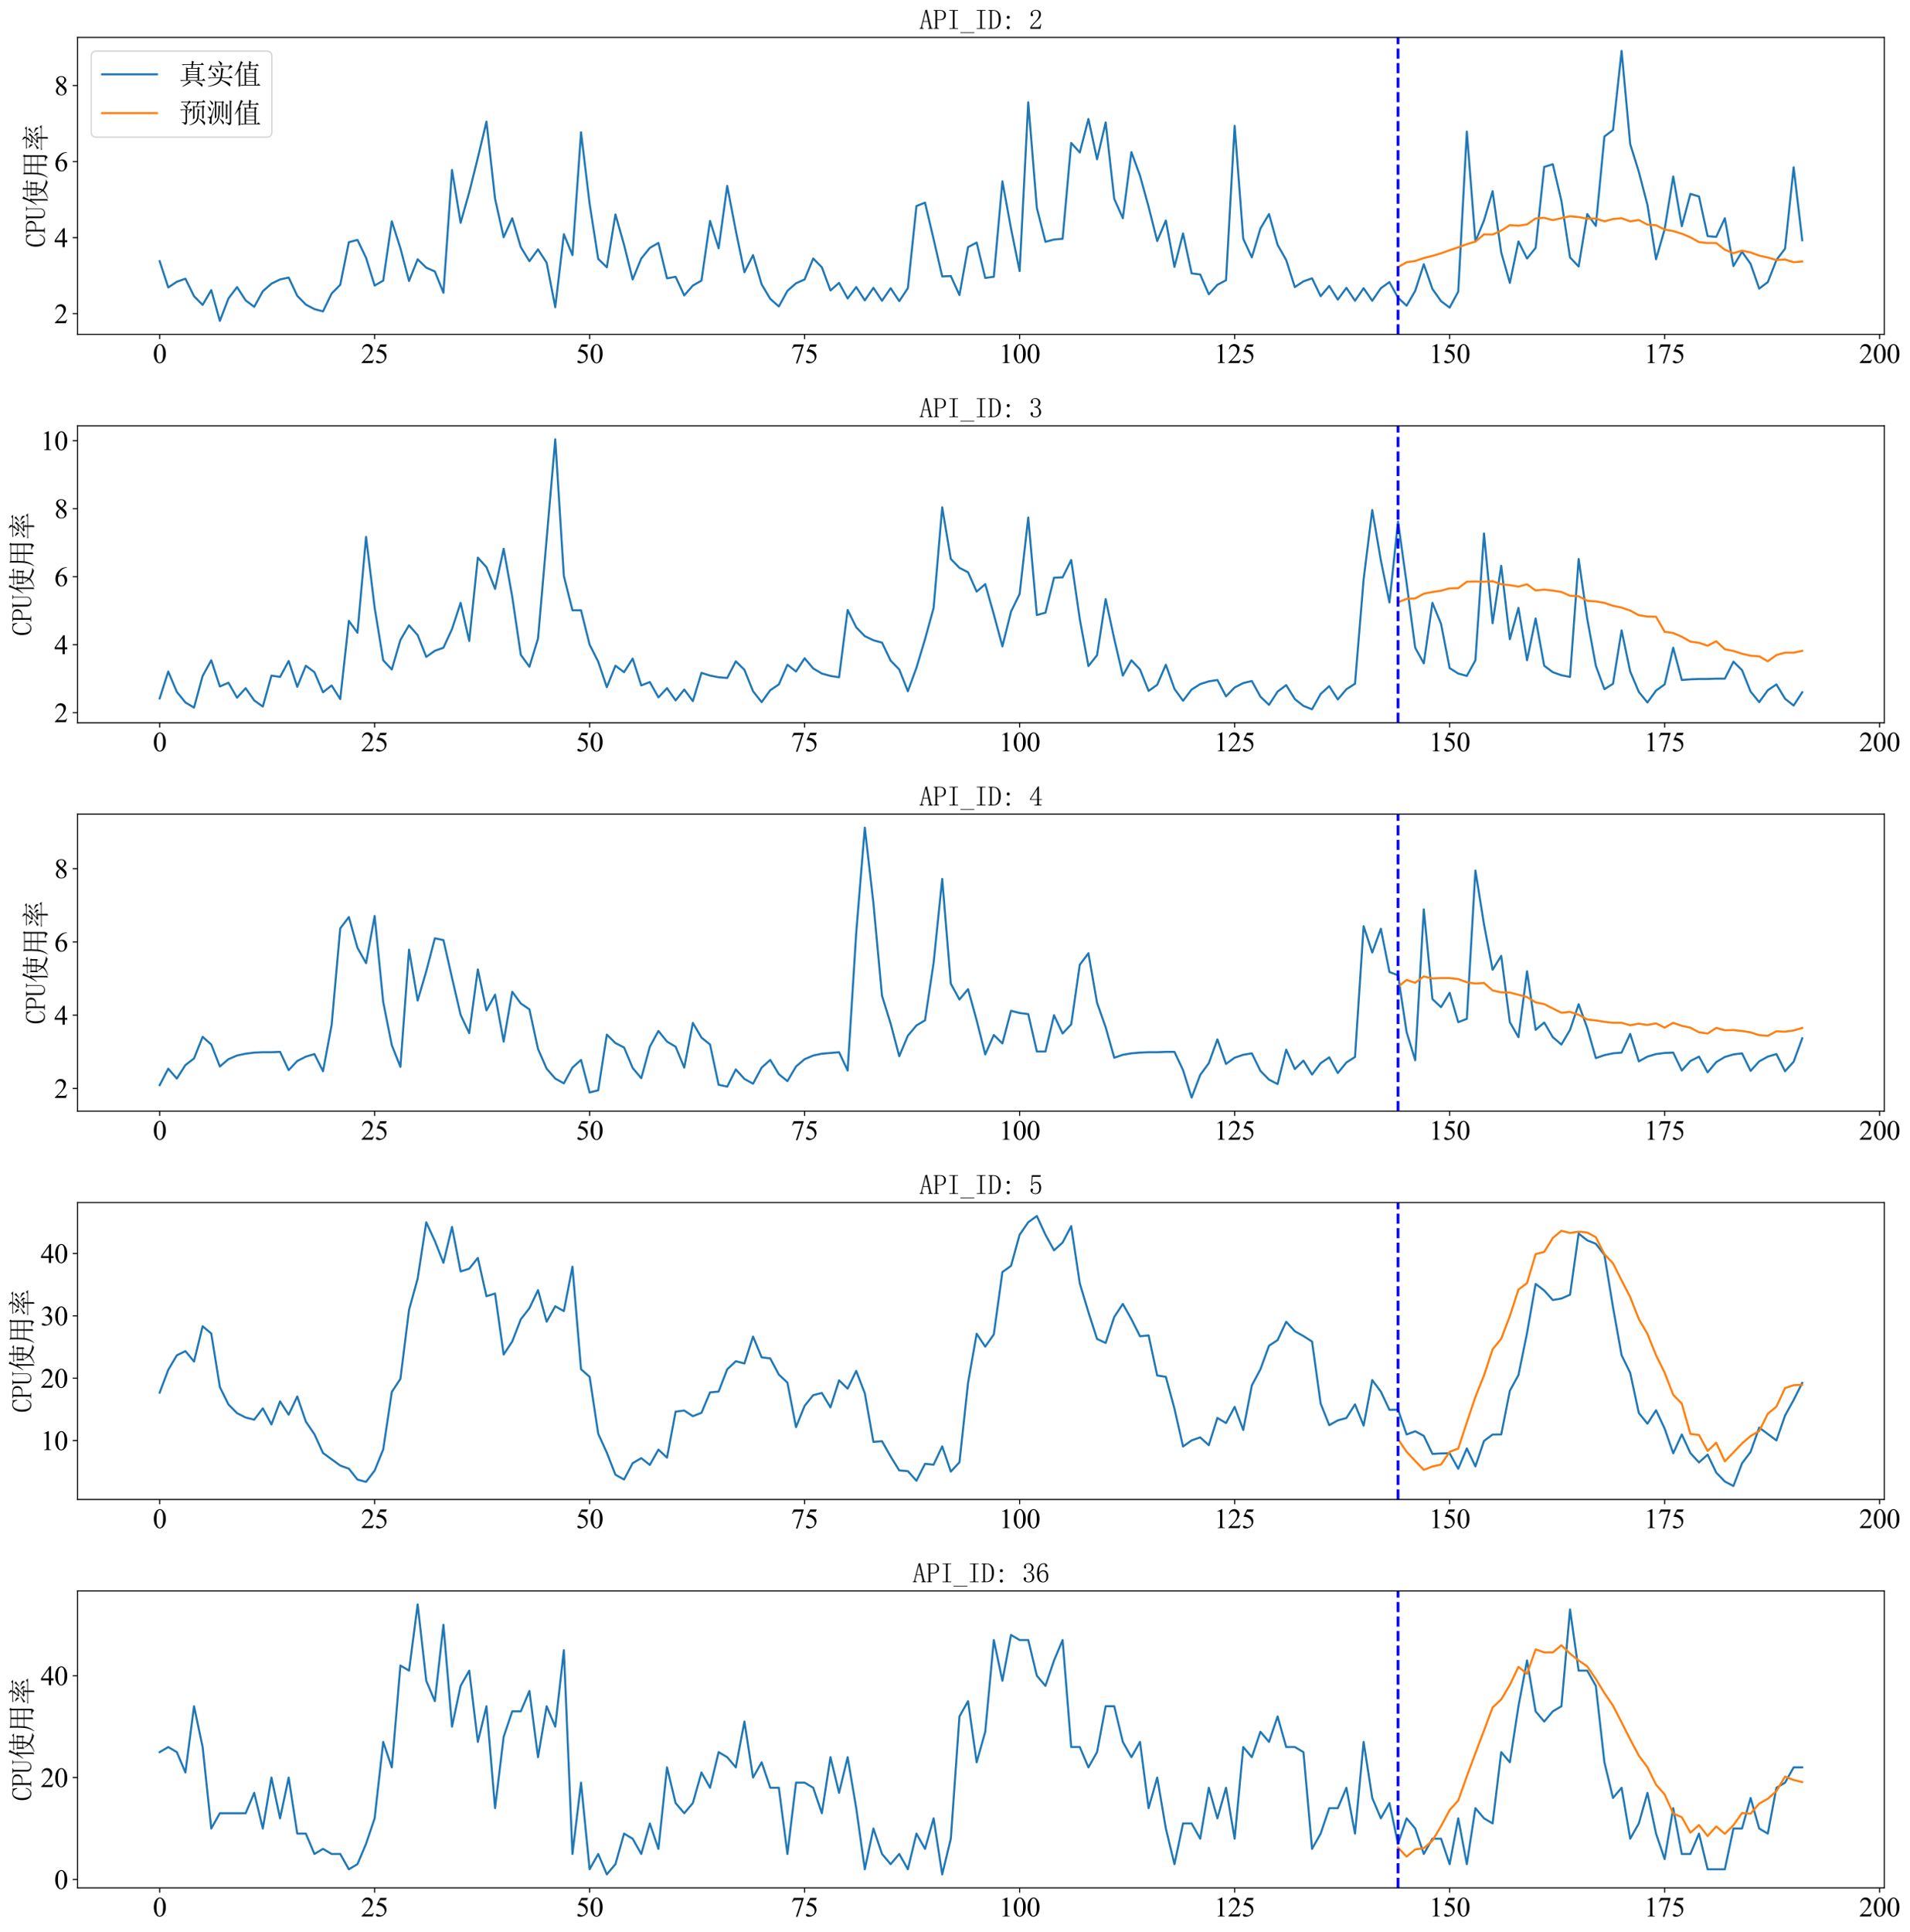 <?xml version="1.0" encoding="utf-8" standalone="no"?>
<!DOCTYPE svg PUBLIC "-//W3C//DTD SVG 1.1//EN"
  "http://www.w3.org/Graphics/SVG/1.1/DTD/svg11.dtd">
<svg xmlns:xlink="http://www.w3.org/1999/xlink" width="1395.59pt" height="1411.346pt" viewBox="0 0 1395.59 1411.346" xmlns="http://www.w3.org/2000/svg" version="1.1">
 <defs>
  <style type="text/css">*{stroke-linejoin: round; stroke-linecap: butt}</style>
 </defs>
 <g id="figure_1">
  <g id="patch_1">
   <path d="M 0 1411.346 
L 1395.59 1411.346 
L 1395.59 0 
L 0 0 
z
" style="fill: #ffffff"/>
  </g>
  <g id="axes_1">
   <g id="patch_2">
    <path d="M 56.638 244.261 
L 1376.846 244.261 
L 1376.846 27.341 
L 56.638 27.341 
z
" style="fill: #ffffff"/>
   </g>
   <g id="matplotlib.axis_1">
    <g id="xtick_1">
     <g id="line2d_1">
      <defs>
       <path id="m8215083493" d="M 0 0 
L 0 3.5 
" style="stroke: #000000; stroke-width: 0.8"/>
      </defs>
      <g>
       <use xlink:href="#m8215083493" x="116.647" y="244.261" style="stroke: #000000; stroke-width: 0.8"/>
      </g>
     </g>
     <g id="text_1">
      <!-- 0 -->
      <g transform="translate(111.647 265.148) scale(0.2 -0.2)">
       <defs>
        <path id="TimesNewRomanPSMT-30" d="M 231 2094 
Q 231 2819 450 3342 
Q 669 3866 1031 4122 
Q 1313 4325 1613 4325 
Q 2100 4325 2488 3828 
Q 2972 3213 2972 2159 
Q 2972 1422 2759 906 
Q 2547 391 2217 158 
Q 1888 -75 1581 -75 
Q 975 -75 572 641 
Q 231 1244 231 2094 
z
M 844 2016 
Q 844 1141 1059 588 
Q 1238 122 1591 122 
Q 1759 122 1940 273 
Q 2122 425 2216 781 
Q 2359 1319 2359 2297 
Q 2359 3022 2209 3506 
Q 2097 3866 1919 4016 
Q 1791 4119 1609 4119 
Q 1397 4119 1231 3928 
Q 1006 3669 925 3112 
Q 844 2556 844 2016 
z
" transform="scale(0.016)"/>
       </defs>
       <use xlink:href="#TimesNewRomanPSMT-30"/>
      </g>
     </g>
    </g>
    <g id="xtick_2">
     <g id="line2d_2">
      <g>
       <use xlink:href="#m8215083493" x="273.74" y="244.261" style="stroke: #000000; stroke-width: 0.8"/>
      </g>
     </g>
     <g id="text_2">
      <!-- 25 -->
      <g transform="translate(263.74 265.148) scale(0.2 -0.2)">
       <defs>
        <path id="TimesNewRomanPSMT-32" d="M 2934 816 
L 2638 0 
L 138 0 
L 138 116 
Q 1241 1122 1691 1759 
Q 2141 2397 2141 2925 
Q 2141 3328 1894 3587 
Q 1647 3847 1303 3847 
Q 991 3847 742 3664 
Q 494 3481 375 3128 
L 259 3128 
Q 338 3706 661 4015 
Q 984 4325 1469 4325 
Q 1984 4325 2329 3994 
Q 2675 3663 2675 3213 
Q 2675 2891 2525 2569 
Q 2294 2063 1775 1497 
Q 997 647 803 472 
L 1909 472 
Q 2247 472 2383 497 
Q 2519 522 2628 598 
Q 2738 675 2819 816 
L 2934 816 
z
" transform="scale(0.016)"/>
        <path id="TimesNewRomanPSMT-35" d="M 2778 4238 
L 2534 3706 
L 1259 3706 
L 981 3138 
Q 1809 3016 2294 2522 
Q 2709 2097 2709 1522 
Q 2709 1188 2573 903 
Q 2438 619 2231 419 
Q 2025 219 1772 97 
Q 1413 -75 1034 -75 
Q 653 -75 479 54 
Q 306 184 306 341 
Q 306 428 378 495 
Q 450 563 559 563 
Q 641 563 702 538 
Q 763 513 909 409 
Q 1144 247 1384 247 
Q 1750 247 2026 523 
Q 2303 800 2303 1197 
Q 2303 1581 2056 1914 
Q 1809 2247 1375 2428 
Q 1034 2569 447 2591 
L 1259 4238 
L 2778 4238 
z
" transform="scale(0.016)"/>
       </defs>
       <use xlink:href="#TimesNewRomanPSMT-32"/>
       <use xlink:href="#TimesNewRomanPSMT-35" x="50"/>
      </g>
     </g>
    </g>
    <g id="xtick_3">
     <g id="line2d_3">
      <g>
       <use xlink:href="#m8215083493" x="430.833" y="244.261" style="stroke: #000000; stroke-width: 0.8"/>
      </g>
     </g>
     <g id="text_3">
      <!-- 50 -->
      <g transform="translate(420.833 265.148) scale(0.2 -0.2)">
       <use xlink:href="#TimesNewRomanPSMT-35"/>
       <use xlink:href="#TimesNewRomanPSMT-30" x="50"/>
      </g>
     </g>
    </g>
    <g id="xtick_4">
     <g id="line2d_4">
      <g>
       <use xlink:href="#m8215083493" x="587.926" y="244.261" style="stroke: #000000; stroke-width: 0.8"/>
      </g>
     </g>
     <g id="text_4">
      <!-- 75 -->
      <g transform="translate(577.926 265.148) scale(0.2 -0.2)">
       <defs>
        <path id="TimesNewRomanPSMT-37" d="M 644 4238 
L 2916 4238 
L 2916 4119 
L 1503 -88 
L 1153 -88 
L 2419 3728 
L 1253 3728 
Q 900 3728 750 3644 
Q 488 3500 328 3200 
L 238 3234 
L 644 4238 
z
" transform="scale(0.016)"/>
       </defs>
       <use xlink:href="#TimesNewRomanPSMT-37"/>
       <use xlink:href="#TimesNewRomanPSMT-35" x="50"/>
      </g>
     </g>
    </g>
    <g id="xtick_5">
     <g id="line2d_5">
      <g>
       <use xlink:href="#m8215083493" x="745.019" y="244.261" style="stroke: #000000; stroke-width: 0.8"/>
      </g>
     </g>
     <g id="text_5">
      <!-- 100 -->
      <g transform="translate(730.019 265.148) scale(0.2 -0.2)">
       <defs>
        <path id="TimesNewRomanPSMT-31" d="M 750 3822 
L 1781 4325 
L 1884 4325 
L 1884 747 
Q 1884 391 1914 303 
Q 1944 216 2037 169 
Q 2131 122 2419 116 
L 2419 0 
L 825 0 
L 825 116 
Q 1125 122 1212 167 
Q 1300 213 1334 289 
Q 1369 366 1369 747 
L 1369 3034 
Q 1369 3497 1338 3628 
Q 1316 3728 1258 3775 
Q 1200 3822 1119 3822 
Q 1003 3822 797 3725 
L 750 3822 
z
" transform="scale(0.016)"/>
       </defs>
       <use xlink:href="#TimesNewRomanPSMT-31"/>
       <use xlink:href="#TimesNewRomanPSMT-30" x="50"/>
       <use xlink:href="#TimesNewRomanPSMT-30" x="100"/>
      </g>
     </g>
    </g>
    <g id="xtick_6">
     <g id="line2d_6">
      <g>
       <use xlink:href="#m8215083493" x="902.112" y="244.261" style="stroke: #000000; stroke-width: 0.8"/>
      </g>
     </g>
     <g id="text_6">
      <!-- 125 -->
      <g transform="translate(887.112 265.148) scale(0.2 -0.2)">
       <use xlink:href="#TimesNewRomanPSMT-31"/>
       <use xlink:href="#TimesNewRomanPSMT-32" x="50"/>
       <use xlink:href="#TimesNewRomanPSMT-35" x="100"/>
      </g>
     </g>
    </g>
    <g id="xtick_7">
     <g id="line2d_7">
      <g>
       <use xlink:href="#m8215083493" x="1059.205" y="244.261" style="stroke: #000000; stroke-width: 0.8"/>
      </g>
     </g>
     <g id="text_7">
      <!-- 150 -->
      <g transform="translate(1044.205 265.148) scale(0.2 -0.2)">
       <use xlink:href="#TimesNewRomanPSMT-31"/>
       <use xlink:href="#TimesNewRomanPSMT-35" x="50"/>
       <use xlink:href="#TimesNewRomanPSMT-30" x="100"/>
      </g>
     </g>
    </g>
    <g id="xtick_8">
     <g id="line2d_8">
      <g>
       <use xlink:href="#m8215083493" x="1216.297" y="244.261" style="stroke: #000000; stroke-width: 0.8"/>
      </g>
     </g>
     <g id="text_8">
      <!-- 175 -->
      <g transform="translate(1201.297 265.148) scale(0.2 -0.2)">
       <use xlink:href="#TimesNewRomanPSMT-31"/>
       <use xlink:href="#TimesNewRomanPSMT-37" x="50"/>
       <use xlink:href="#TimesNewRomanPSMT-35" x="100"/>
      </g>
     </g>
    </g>
    <g id="xtick_9">
     <g id="line2d_9">
      <g>
       <use xlink:href="#m8215083493" x="1373.39" y="244.261" style="stroke: #000000; stroke-width: 0.8"/>
      </g>
     </g>
     <g id="text_9">
      <!-- 200 -->
      <g transform="translate(1358.39 265.148) scale(0.2 -0.2)">
       <use xlink:href="#TimesNewRomanPSMT-32"/>
       <use xlink:href="#TimesNewRomanPSMT-30" x="50"/>
       <use xlink:href="#TimesNewRomanPSMT-30" x="100"/>
      </g>
     </g>
    </g>
   </g>
   <g id="matplotlib.axis_2">
    <g id="ytick_1">
     <g id="line2d_10">
      <defs>
       <path id="m90c86a7190" d="M 0 0 
L -3.5 0 
" style="stroke: #000000; stroke-width: 0.8"/>
      </defs>
      <g>
       <use xlink:href="#m90c86a7190" x="56.638" y="229.123" style="stroke: #000000; stroke-width: 0.8"/>
      </g>
     </g>
     <g id="text_10">
      <!-- 2 -->
      <g transform="translate(39.638 236.067) scale(0.2 -0.2)">
       <use xlink:href="#TimesNewRomanPSMT-32"/>
      </g>
     </g>
    </g>
    <g id="ytick_2">
     <g id="line2d_11">
      <g>
       <use xlink:href="#m90c86a7190" x="56.638" y="173.574" style="stroke: #000000; stroke-width: 0.8"/>
      </g>
     </g>
     <g id="text_11">
      <!-- 4 -->
      <g transform="translate(39.638 180.518) scale(0.2 -0.2)">
       <defs>
        <path id="TimesNewRomanPSMT-34" d="M 2978 1563 
L 2978 1119 
L 2409 1119 
L 2409 0 
L 1894 0 
L 1894 1119 
L 100 1119 
L 100 1519 
L 2066 4325 
L 2409 4325 
L 2409 1563 
L 2978 1563 
z
M 1894 1563 
L 1894 3666 
L 406 1563 
L 1894 1563 
z
" transform="scale(0.016)"/>
       </defs>
       <use xlink:href="#TimesNewRomanPSMT-34"/>
      </g>
     </g>
    </g>
    <g id="ytick_3">
     <g id="line2d_12">
      <g>
       <use xlink:href="#m90c86a7190" x="56.638" y="118.025" style="stroke: #000000; stroke-width: 0.8"/>
      </g>
     </g>
     <g id="text_12">
      <!-- 6 -->
      <g transform="translate(39.638 124.969) scale(0.2 -0.2)">
       <defs>
        <path id="TimesNewRomanPSMT-36" d="M 2869 4325 
L 2869 4209 
Q 2456 4169 2195 4045 
Q 1934 3922 1679 3669 
Q 1425 3416 1258 3105 
Q 1091 2794 978 2366 
Q 1428 2675 1881 2675 
Q 2316 2675 2634 2325 
Q 2953 1975 2953 1425 
Q 2953 894 2631 456 
Q 2244 -75 1606 -75 
Q 1172 -75 869 213 
Q 275 772 275 1663 
Q 275 2231 503 2743 
Q 731 3256 1154 3653 
Q 1578 4050 1965 4187 
Q 2353 4325 2688 4325 
L 2869 4325 
z
M 925 2138 
Q 869 1716 869 1456 
Q 869 1156 980 804 
Q 1091 453 1309 247 
Q 1469 100 1697 100 
Q 1969 100 2183 356 
Q 2397 613 2397 1088 
Q 2397 1622 2184 2012 
Q 1972 2403 1581 2403 
Q 1463 2403 1327 2353 
Q 1191 2303 925 2138 
z
" transform="scale(0.016)"/>
       </defs>
       <use xlink:href="#TimesNewRomanPSMT-36"/>
      </g>
     </g>
    </g>
    <g id="ytick_4">
     <g id="line2d_13">
      <g>
       <use xlink:href="#m90c86a7190" x="56.638" y="62.476" style="stroke: #000000; stroke-width: 0.8"/>
      </g>
     </g>
     <g id="text_13">
      <!-- 8 -->
      <g transform="translate(39.638 69.419) scale(0.2 -0.2)">
       <defs>
        <path id="TimesNewRomanPSMT-38" d="M 1228 2134 
Q 725 2547 579 2797 
Q 434 3047 434 3316 
Q 434 3728 753 4026 
Q 1072 4325 1600 4325 
Q 2113 4325 2425 4047 
Q 2738 3769 2738 3413 
Q 2738 3175 2569 2928 
Q 2400 2681 1866 2347 
Q 2416 1922 2594 1678 
Q 2831 1359 2831 1006 
Q 2831 559 2490 242 
Q 2150 -75 1597 -75 
Q 994 -75 656 303 
Q 388 606 388 966 
Q 388 1247 577 1523 
Q 766 1800 1228 2134 
z
M 1719 2469 
Q 2094 2806 2194 3001 
Q 2294 3197 2294 3444 
Q 2294 3772 2109 3958 
Q 1925 4144 1606 4144 
Q 1288 4144 1088 3959 
Q 888 3775 888 3528 
Q 888 3366 970 3203 
Q 1053 3041 1206 2894 
L 1719 2469 
z
M 1375 2016 
Q 1116 1797 991 1539 
Q 866 1281 866 981 
Q 866 578 1086 336 
Q 1306 94 1647 94 
Q 1984 94 2187 284 
Q 2391 475 2391 747 
Q 2391 972 2272 1150 
Q 2050 1481 1375 2016 
z
" transform="scale(0.016)"/>
       </defs>
       <use xlink:href="#TimesNewRomanPSMT-38"/>
      </g>
     </g>
    </g>
    <g id="text_14">
     <!-- CPU使用率 -->
     <g transform="translate(33.059 180.801) rotate(-90) scale(0.2 -0.2)">
      <defs>
       <path id="SimSun-43" d="M 1725 50 
Q 1025 50 612 575 
Q 200 1100 200 2225 
Q 200 3175 637 3800 
Q 1075 4425 1825 4425 
Q 2000 4425 2175 4375 
Q 2350 4300 2475 4300 
Q 2575 4300 2637 4325 
Q 2700 4350 2750 4425 
L 2975 3325 
L 2825 3275 
Q 2675 3750 2425 4000 
Q 2175 4250 1775 4250 
Q 1250 4250 962 3675 
Q 675 3100 675 2250 
Q 675 1325 925 800 
Q 1175 275 1750 275 
Q 2150 275 2437 562 
Q 2725 850 2825 1325 
L 2975 1250 
Q 2850 725 2512 387 
Q 2175 50 1725 50 
z
" transform="scale(0.016)"/>
       <path id="SimSun-50" d="M 950 2100 
L 950 450 
Q 950 350 1012 300 
Q 1075 250 1175 250 
L 1350 250 
L 1350 100 
L 150 100 
L 150 250 
L 325 250 
Q 450 250 500 300 
Q 550 350 550 450 
L 550 4025 
Q 550 4125 500 4175 
Q 450 4225 325 4225 
L 175 4225 
L 175 4375 
L 1650 4375 
Q 2275 4375 2612 4062 
Q 2950 3750 2950 3275 
Q 2950 2700 2587 2400 
Q 2225 2100 1725 2100 
L 950 2100 
z
M 1575 2250 
Q 1950 2250 2237 2475 
Q 2525 2700 2525 3250 
Q 2525 3750 2287 3987 
Q 2050 4225 1525 4225 
L 1175 4225 
Q 1075 4225 1012 4175 
Q 950 4125 950 4025 
L 950 2250 
L 1575 2250 
z
" transform="scale(0.016)"/>
       <path id="SimSun-55" d="M 1625 250 
Q 2000 250 2262 500 
Q 2525 750 2525 1125 
L 2525 4025 
Q 2525 4125 2475 4175 
Q 2425 4225 2300 4225 
L 2150 4225 
L 2150 4375 
L 3050 4375 
L 3050 4225 
L 2900 4225 
Q 2800 4225 2737 4175 
Q 2675 4125 2675 4025 
L 2675 1125 
Q 2675 625 2337 337 
Q 2000 50 1575 50 
Q 1125 50 787 300 
Q 450 550 450 1100 
L 450 4025 
Q 450 4125 400 4175 
Q 350 4225 225 4225 
L 100 4225 
L 100 4375 
L 1200 4375 
L 1200 4225 
L 1075 4225 
Q 975 4225 912 4175 
Q 850 4125 850 4025 
L 850 1100 
Q 850 600 1062 425 
Q 1275 250 1625 250 
z
" transform="scale(0.016)"/>
       <path id="SimSun-4f7f" d="M 2875 3150 
L 2875 2100 
L 3825 2100 
Q 3850 2825 3850 3150 
L 2875 3150 
z
M 4175 3150 
Q 4175 2800 4150 2100 
L 5150 2100 
L 5150 3150 
L 4175 3150 
z
M 5475 3100 
L 5475 2425 
Q 5475 2100 5500 1800 
L 5150 1675 
L 5150 1950 
L 4150 1950 
Q 4125 1175 3875 600 
Q 4275 275 4875 75 
Q 5475 -125 6075 -150 
L 6075 -250 
Q 5700 -300 5600 -575 
Q 4525 -325 3725 350 
Q 3425 25 2925 -225 
Q 2425 -475 1875 -650 
L 1825 -550 
Q 2400 -325 2850 -25 
Q 3300 275 3500 575 
Q 3200 925 2825 1650 
L 2900 1700 
Q 3325 1100 3625 825 
Q 3800 1300 3825 1950 
L 2875 1950 
L 2875 1825 
L 2525 1675 
Q 2550 2075 2550 2562 
Q 2550 3050 2525 3500 
L 2875 3300 
L 3850 3300 
L 3850 4025 
L 2975 4025 
Q 2650 4025 2375 3950 
L 2150 4175 
L 3850 4175 
L 3850 4525 
Q 3850 4775 3825 5225 
L 4350 5000 
L 4175 4825 
L 4175 4175 
L 5300 4175 
L 5600 4475 
L 6050 4025 
L 4175 4025 
L 4175 3300 
L 5100 3300 
L 5275 3525 
L 5650 3225 
L 5475 3100 
z
M 1675 3175 
L 1675 -450 
L 1325 -625 
Q 1350 -75 1350 350 
L 1350 3200 
Q 900 2475 350 1900 
L 275 1950 
Q 700 2525 1112 3400 
Q 1525 4275 1800 5250 
L 2325 4925 
L 2125 4800 
Q 1725 3925 1500 3525 
L 1875 3325 
L 1675 3175 
z
" transform="scale(0.016)"/>
       <path id="SimSun-7528" d="M 3400 3150 
L 3400 1825 
L 5075 1825 
L 5075 3150 
L 3400 3150 
z
M 4075 100 
Q 4725 50 4900 62 
Q 5075 75 5075 400 
L 5075 1675 
L 3400 1675 
Q 3400 75 3425 -225 
L 3050 -400 
Q 3075 1025 3075 1675 
L 1425 1675 
Q 1250 350 375 -600 
L 300 -550 
Q 775 225 950 1025 
Q 1125 1825 1125 3225 
Q 1125 4625 1100 5075 
L 1475 4825 
L 5050 4825 
L 5225 5100 
L 5625 4800 
L 5425 4600 
L 5425 225 
Q 5450 -400 4875 -575 
Q 4825 -150 4075 -25 
L 4075 100 
z
M 1475 4675 
L 1475 3300 
L 3075 3300 
L 3075 4675 
L 1475 4675 
z
M 3400 4675 
L 3400 3300 
L 5075 3300 
L 5075 4675 
L 3400 4675 
z
M 1475 3150 
Q 1450 2100 1425 1825 
L 3075 1825 
L 3075 3150 
L 1475 3150 
z
" transform="scale(0.016)"/>
       <path id="SimSun-7387" d="M 875 3725 
L 925 3800 
Q 1375 3650 1550 3525 
Q 1725 3400 1725 3250 
Q 1725 3175 1662 3025 
Q 1600 2875 1550 2875 
Q 1500 2875 1425 3050 
Q 1275 3325 875 3725 
z
M 550 1850 
Q 875 1925 2000 2575 
L 2050 2500 
Q 1675 2225 1337 1937 
Q 1000 1650 875 1425 
L 550 1850 
z
M 5200 3450 
Q 4800 3150 4275 2800 
L 4225 2875 
Q 4775 3400 5050 3925 
L 5450 3525 
L 5200 3450 
z
M 4325 2500 
L 4350 2575 
Q 5225 2350 5375 2212 
Q 5525 2075 5525 1900 
Q 5525 1775 5487 1662 
Q 5450 1550 5400 1550 
Q 5325 1550 5200 1800 
Q 4975 2150 4325 2500 
z
M 3150 3900 
Q 2500 3300 2300 3150 
Q 2800 3150 3400 3175 
Q 3700 3500 3850 3825 
L 4250 3450 
Q 4050 3400 3450 2825 
Q 2850 2250 2475 1950 
Q 3150 1975 3850 2000 
Q 3750 2175 3550 2450 
L 3600 2500 
Q 4050 2250 4200 2100 
Q 4350 1950 4350 1850 
Q 4350 1775 4250 1625 
Q 4150 1475 4100 1475 
Q 4075 1475 4050 1550 
Q 4000 1700 3900 1900 
Q 3650 1875 3075 1800 
L 3500 1550 
L 3325 1425 
L 3325 975 
L 5325 975 
L 5650 1300 
L 6100 825 
L 3325 825 
Q 3325 -275 3350 -525 
L 2975 -650 
Q 3000 0 3000 825 
L 1125 825 
Q 800 825 525 750 
L 300 975 
L 3000 975 
L 3000 1775 
Q 2450 1700 2200 1525 
L 1950 1950 
Q 2275 1950 2675 2350 
Q 3075 2750 3325 3050 
Q 2400 2950 2150 2775 
L 1950 3175 
Q 2150 3150 2475 3575 
Q 2800 4000 2900 4225 
L 1450 4225 
Q 1125 4225 850 4150 
L 625 4375 
L 3100 4375 
Q 3050 4800 2675 5200 
L 2725 5250 
Q 3225 5050 3337 4912 
Q 3450 4775 3450 4700 
Q 3450 4550 3250 4375 
L 5025 4375 
L 5350 4675 
L 5775 4225 
L 3050 4225 
L 3375 3950 
L 3150 3900 
z
" transform="scale(0.016)"/>
      </defs>
      <use xlink:href="#SimSun-43"/>
      <use xlink:href="#SimSun-50" x="50"/>
      <use xlink:href="#SimSun-55" x="100"/>
      <use xlink:href="#SimSun-4f7f" x="150"/>
      <use xlink:href="#SimSun-7528" x="250"/>
      <use xlink:href="#SimSun-7387" x="350"/>
     </g>
    </g>
   </g>
   <g id="line2d_14">
    <path d="M 116.647 190.794 
L 122.931 209.959 
L 129.214 205.793 
L 135.498 203.571 
L 141.782 216.347 
L 148.066 222.735 
L 154.349 211.903 
L 160.633 234.401 
L 166.917 218.014 
L 173.2 209.681 
L 179.484 219.402 
L 185.768 224.124 
L 192.052 212.736 
L 198.335 207.181 
L 204.619 204.126 
L 210.903 202.738 
L 217.186 216.069 
L 223.47 222.458 
L 229.754 225.79 
L 236.038 227.457 
L 242.321 214.403 
L 248.605 208.015 
L 254.889 176.907 
L 261.172 175.241 
L 267.456 188.295 
L 273.74 208.57 
L 280.024 204.959 
L 286.307 161.631 
L 292.591 181.351 
L 298.875 205.237 
L 305.159 189.406 
L 311.442 195.516 
L 317.726 198.294 
L 324.01 213.847 
L 330.293 124.135 
L 336.577 162.742 
L 342.861 140.522 
L 349.145 115.247 
L 355.428 88.861 
L 361.712 145.244 
L 367.996 173.296 
L 374.279 159.409 
L 380.563 180.518 
L 386.847 190.794 
L 393.131 182.184 
L 399.414 191.905 
L 405.698 224.402 
L 411.982 171.074 
L 418.265 186.35 
L 424.549 96.638 
L 430.833 148.855 
L 437.117 189.128 
L 443.4 195.238 
L 449.684 156.632 
L 455.968 178.851 
L 462.251 204.126 
L 468.535 188.85 
L 474.819 181.073 
L 481.103 177.463 
L 487.386 203.293 
L 493.67 202.182 
L 499.954 215.792 
L 506.237 208.57 
L 512.521 204.959 
L 518.805 161.353 
L 525.089 181.351 
L 531.372 135.801 
L 537.656 168.575 
L 543.94 198.849 
L 550.223 186.35 
L 556.507 207.737 
L 562.791 218.291 
L 569.075 223.846 
L 575.358 212.459 
L 581.642 206.904 
L 587.926 204.126 
L 594.209 188.85 
L 600.493 195.238 
L 606.777 212.181 
L 613.061 206.626 
L 619.344 218.014 
L 625.628 209.681 
L 631.912 219.402 
L 638.196 210.237 
L 644.479 219.68 
L 650.763 210.514 
L 657.047 219.958 
L 663.33 210.514 
L 669.614 150.521 
L 675.898 148.021 
L 682.182 174.685 
L 688.465 201.904 
L 694.749 201.627 
L 701.033 215.514 
L 707.316 180.518 
L 713.6 177.185 
L 719.884 203.015 
L 726.168 202.182 
L 732.451 132.468 
L 738.735 166.908 
L 745.019 198.016 
L 751.302 74.696 
L 757.586 151.91 
L 763.87 176.629 
L 770.154 174.963 
L 776.437 174.407 
L 782.721 104.415 
L 789.005 111.359 
L 795.288 86.917 
L 801.572 116.358 
L 807.856 89.417 
L 814.14 145.244 
L 820.423 159.409 
L 826.707 111.081 
L 832.991 128.301 
L 839.274 151.077 
L 845.558 176.074 
L 851.842 161.076 
L 858.126 194.961 
L 864.409 170.519 
L 870.693 199.682 
L 876.977 200.516 
L 883.26 214.958 
L 889.544 208.015 
L 895.828 204.682 
L 902.112 91.917 
L 908.395 174.407 
L 914.679 188.017 
L 920.963 166.908 
L 927.247 156.354 
L 933.53 178.851 
L 939.814 189.961 
L 946.098 209.681 
L 952.381 205.515 
L 958.665 203.293 
L 964.949 216.347 
L 971.233 208.848 
L 977.516 218.847 
L 983.8 210.237 
L 990.084 219.68 
L 996.367 210.514 
L 1002.651 219.68 
L 1008.935 210.514 
L 1015.219 206.07 
L 1021.502 217.458 
L 1027.786 223.291 
L 1034.07 212.459 
L 1040.353 193.016 
L 1046.637 211.07 
L 1052.921 219.958 
L 1059.205 224.679 
L 1065.488 213.014 
L 1071.772 96.083 
L 1078.056 176.352 
L 1084.339 161.076 
L 1090.623 139.689 
L 1096.907 184.406 
L 1103.191 206.626 
L 1109.474 176.352 
L 1115.758 188.85 
L 1122.042 181.073 
L 1128.325 121.913 
L 1134.609 119.969 
L 1140.893 146.633 
L 1147.177 188.017 
L 1153.46 194.683 
L 1159.744 156.354 
L 1166.028 164.964 
L 1172.311 99.694 
L 1178.595 94.972 
L 1184.879 37.201 
L 1191.163 105.249 
L 1197.446 125.524 
L 1203.73 149.688 
L 1210.014 189.406 
L 1216.297 167.464 
L 1222.581 128.857 
L 1228.865 165.242 
L 1235.149 141.633 
L 1241.432 143.578 
L 1247.716 172.463 
L 1254 173.019 
L 1260.284 159.409 
L 1266.567 194.405 
L 1272.851 183.851 
L 1279.135 192.739 
L 1285.418 210.792 
L 1291.702 206.07 
L 1297.986 189.961 
L 1304.27 181.629 
L 1310.553 122.191 
L 1316.837 175.518 
L 1316.837 175.518 
" clip-path="url(#pbca6e1303a)" style="fill: none; stroke: #1f77b4; stroke-width: 1.5; stroke-linecap: square"/>
   </g>
   <g id="line2d_15">
    <path d="M 1021.502 195.172 
L 1027.786 191.57 
L 1034.07 190.634 
L 1040.353 188.496 
L 1046.637 186.917 
L 1052.921 185.043 
L 1059.205 182.78 
L 1065.488 180.658 
L 1071.772 178.374 
L 1078.056 176.494 
L 1084.339 171.196 
L 1090.623 171.304 
L 1096.907 168.469 
L 1103.191 164.429 
L 1109.474 164.866 
L 1115.758 163.905 
L 1122.042 159.54 
L 1128.325 159.134 
L 1134.609 160.764 
L 1140.893 159.35 
L 1147.177 157.949 
L 1153.46 158.524 
L 1159.744 159.77 
L 1166.028 159.585 
L 1172.311 161.676 
L 1178.595 159.946 
L 1184.879 159.408 
L 1191.163 161.685 
L 1197.446 160.7 
L 1203.73 164.082 
L 1210.014 164.497 
L 1216.297 167.667 
L 1222.581 168.782 
L 1228.865 170.684 
L 1235.149 173.335 
L 1241.432 176.86 
L 1247.716 177.531 
L 1254 177.531 
L 1260.284 182.406 
L 1266.567 184.968 
L 1272.851 183.079 
L 1279.135 184.425 
L 1285.418 186.728 
L 1291.702 188.115 
L 1297.986 189.952 
L 1304.27 189.583 
L 1310.553 191.546 
L 1316.837 191.042 
" clip-path="url(#pbca6e1303a)" style="fill: none; stroke: #ff7f0e; stroke-width: 1.5; stroke-linecap: square"/>
   </g>
   <g id="line2d_16">
    <path d="M 1021.502 244.261 
L 1021.502 27.341 
" clip-path="url(#pbca6e1303a)" style="fill: none; stroke-dasharray: 7.4,3.2; stroke-dashoffset: 0; stroke: #0000ff; stroke-width: 2"/>
   </g>
   <g id="patch_3">
    <path d="M 56.638 244.261 
L 56.638 27.341 
" style="fill: none; stroke: #000000; stroke-width: 0.8; stroke-linejoin: miter; stroke-linecap: square"/>
   </g>
   <g id="patch_4">
    <path d="M 1376.846 244.261 
L 1376.846 27.341 
" style="fill: none; stroke: #000000; stroke-width: 0.8; stroke-linejoin: miter; stroke-linecap: square"/>
   </g>
   <g id="patch_5">
    <path d="M 56.638 244.261 
L 1376.846 244.261 
" style="fill: none; stroke: #000000; stroke-width: 0.8; stroke-linejoin: miter; stroke-linecap: square"/>
   </g>
   <g id="patch_6">
    <path d="M 56.638 27.341 
L 1376.846 27.341 
" style="fill: none; stroke: #000000; stroke-width: 0.8; stroke-linejoin: miter; stroke-linecap: square"/>
   </g>
   <g id="text_15">
    <!-- API_ID: 2 -->
    <g transform="translate(671.742 21.341) scale(0.2 -0.2)">
     <defs>
      <path id="SimSun-41" d="M 2025 1700 
L 900 1700 
L 675 750 
Q 650 625 650 550 
Q 650 450 687 350 
Q 725 250 900 250 
L 975 250 
L 975 100 
L 50 100 
L 50 250 
L 125 250 
Q 225 250 300 312 
Q 375 375 400 525 
L 1375 4350 
L 1750 4475 
L 2700 525 
Q 2750 375 2825 312 
Q 2900 250 3000 250 
L 3075 250 
L 3075 100 
L 2000 100 
L 2000 250 
L 2100 250 
Q 2250 250 2275 312 
Q 2300 375 2300 425 
Q 2300 525 2275 600 
L 2025 1700 
z
M 325 250 
L 325 250 
z
M 575 250 
L 575 250 
z
M 2350 250 
L 2350 250 
z
M 2775 250 
L 2775 250 
z
M 1500 3925 
L 1475 3925 
L 950 1850 
L 2000 1850 
L 1500 3925 
z
" transform="scale(0.016)"/>
      <path id="SimSun-49" d="M 600 4225 
L 600 4375 
L 2600 4375 
L 2600 4225 
L 2025 4225 
Q 1925 4225 1862 4175 
Q 1800 4125 1800 4025 
L 1800 450 
Q 1800 350 1862 300 
Q 1925 250 2025 250 
L 2600 250 
L 2600 100 
L 600 100 
L 600 250 
L 1175 250 
Q 1300 250 1350 300 
Q 1400 350 1400 450 
L 1400 4025 
Q 1400 4125 1350 4175 
Q 1300 4225 1175 4225 
L 600 4225 
z
" transform="scale(0.016)"/>
      <path id="SimSun-5f" d="M 0 -875 
L 0 -725 
L 3175 -725 
L 3175 -875 
L 0 -875 
z
" transform="scale(0.016)"/>
      <path id="SimSun-44" d="M 2500 2275 
Q 2500 3350 2175 3787 
Q 1850 4225 1275 4225 
Q 1100 4225 1012 4175 
Q 925 4125 925 4025 
L 925 450 
Q 925 350 1000 300 
Q 1075 250 1200 250 
Q 1750 250 2125 662 
Q 2500 1075 2500 2275 
z
M 525 4025 
Q 525 4125 475 4175 
Q 425 4225 300 4225 
L 150 4225 
L 150 4375 
L 1275 4375 
Q 2050 4375 2512 3875 
Q 2975 3375 2975 2325 
Q 2975 1175 2525 637 
Q 2075 100 1200 100 
L 125 100 
L 125 250 
L 300 250 
Q 425 250 475 300 
Q 525 350 525 450 
L 525 4025 
z
" transform="scale(0.016)"/>
      <path id="SimSun-3a" d="M 1900 2725 
Q 1900 2575 1800 2475 
Q 1700 2375 1550 2375 
Q 1400 2375 1300 2475 
Q 1200 2575 1200 2725 
Q 1200 2875 1300 2975 
Q 1400 3075 1550 3075 
Q 1700 3075 1800 2975 
Q 1900 2875 1900 2725 
z
M 1900 375 
Q 1900 225 1800 125 
Q 1700 25 1550 25 
Q 1400 25 1300 125 
Q 1200 225 1200 375 
Q 1200 525 1300 625 
Q 1400 725 1550 725 
Q 1700 725 1800 625 
Q 1900 525 1900 375 
z
" transform="scale(0.016)"/>
      <path id="SimSun-20" d="M 0 0 
Q 0 0 0 0 
z
" transform="scale(0.016)"/>
      <path id="SimSun-32" d="M 2325 3325 
Q 2325 3775 2125 4012 
Q 1925 4250 1525 4250 
Q 1225 4250 1012 4087 
Q 800 3925 800 3675 
Q 800 3525 900 3425 
Q 975 3325 975 3225 
Q 975 3100 912 3037 
Q 850 2975 725 2975 
Q 575 2975 487 3062 
Q 400 3150 400 3350 
Q 400 3875 775 4150 
Q 1150 4425 1575 4425 
Q 2175 4425 2462 4125 
Q 2750 3825 2750 3375 
Q 2750 3075 2612 2775 
Q 2475 2475 2175 2200 
Q 1450 1500 1062 1062 
Q 675 625 600 475 
L 2075 475 
Q 2300 475 2450 650 
Q 2600 825 2650 1175 
L 2800 1175 
L 2650 100 
L 325 100 
L 325 425 
Q 450 650 737 1000 
Q 1025 1350 1500 1825 
Q 1925 2250 2125 2625 
Q 2325 3000 2325 3325 
z
" transform="scale(0.016)"/>
     </defs>
     <use xlink:href="#SimSun-41"/>
     <use xlink:href="#SimSun-50" x="50"/>
     <use xlink:href="#SimSun-49" x="100"/>
     <use xlink:href="#SimSun-5f" x="150"/>
     <use xlink:href="#SimSun-49" x="200"/>
     <use xlink:href="#SimSun-44" x="250"/>
     <use xlink:href="#SimSun-3a" x="300"/>
     <use xlink:href="#SimSun-20" x="350"/>
     <use xlink:href="#SimSun-32" x="400"/>
    </g>
   </g>
   <g id="legend_1">
    <g id="patch_7">
     <path d="M 70.638 100.216 
L 194.637 100.216 
Q 198.637 100.216 198.637 96.216 
L 198.637 41.341 
Q 198.637 37.341 194.637 37.341 
L 70.638 37.341 
Q 66.638 37.341 66.638 41.341 
L 66.638 96.216 
Q 66.638 100.216 70.638 100.216 
z
" style="fill: #ffffff; opacity: 0.8; stroke: #cccccc; stroke-linejoin: miter"/>
    </g>
    <g id="line2d_17">
     <path d="M 74.638 54.278 
L 94.638 54.278 
L 114.638 54.278 
" style="fill: none; stroke: #1f77b4; stroke-width: 1.5; stroke-linecap: square"/>
    </g>
    <g id="text_16">
     <!-- 真实值 -->
     <g transform="translate(130.637 61.278) scale(0.2 -0.2)">
      <defs>
       <path id="SimSun-771f" d="M 2050 3450 
L 2050 2900 
L 4300 2900 
L 4300 3450 
L 2050 3450 
z
M 2050 2750 
L 2050 2225 
L 4300 2225 
L 4300 2750 
L 2050 2750 
z
M 2050 2075 
L 2050 1550 
L 4300 1550 
L 4300 2075 
L 2050 2075 
z
M 2050 1400 
L 2050 875 
L 4300 875 
L 4300 1400 
L 2050 1400 
z
M 2875 3600 
L 2925 4325 
L 1525 4325 
Q 1200 4325 925 4250 
L 700 4475 
L 2950 4475 
Q 2975 4825 2975 5275 
L 3550 5025 
L 3375 4925 
L 3300 4475 
L 5000 4475 
L 5325 4825 
L 5775 4325 
L 3275 4325 
L 3200 3600 
L 4275 3600 
L 4450 3875 
L 4850 3575 
L 4650 3375 
L 4650 875 
L 5300 875 
L 5675 1225 
L 6125 725 
L 1150 725 
Q 825 725 550 650 
L 325 875 
L 1700 875 
Q 1700 3200 1675 3775 
L 2050 3600 
L 2875 3600 
z
M 2425 725 
L 2825 350 
L 2575 300 
Q 1500 -425 800 -650 
L 775 -575 
Q 1950 125 2425 725 
z
M 3800 700 
Q 4575 375 4962 200 
Q 5350 25 5400 -112 
Q 5450 -250 5450 -325 
Q 5450 -400 5400 -525 
Q 5350 -650 5325 -650 
Q 5250 -650 5100 -450 
Q 4875 -150 3750 625 
L 3800 700 
z
" transform="scale(0.016)"/>
       <path id="SimSun-5b9e" d="M 1950 3625 
Q 2575 3400 2700 3250 
Q 2825 3100 2825 2975 
Q 2825 2850 2750 2700 
Q 2675 2550 2625 2550 
Q 2550 2550 2450 2800 
Q 2275 3175 1900 3550 
L 1950 3625 
z
M 3575 1325 
Q 3500 1100 3425 925 
Q 4650 550 5087 325 
Q 5525 100 5512 -225 
Q 5500 -550 5400 -550 
Q 5300 -550 5075 -300 
Q 4625 175 3375 800 
Q 3025 175 2300 -150 
Q 1575 -475 425 -625 
L 425 -525 
Q 1475 -325 2200 100 
Q 2925 525 3200 1325 
L 1225 1325 
Q 900 1325 625 1250 
L 400 1475 
L 3225 1475 
Q 3325 1950 3375 2575 
Q 3425 3200 3425 3700 
L 4050 3400 
L 3850 3225 
Q 3750 2300 3625 1475 
L 5175 1475 
L 5550 1850 
L 6075 1325 
L 3575 1325 
z
M 1275 2700 
Q 1975 2425 2100 2262 
Q 2225 2100 2225 1975 
Q 2225 1850 2150 1700 
Q 2075 1550 2025 1550 
Q 1950 1550 1850 1800 
Q 1675 2175 1225 2625 
L 1275 2700 
z
M 2750 5225 
L 2825 5275 
Q 3225 5100 3425 4925 
Q 3625 4750 3625 4600 
Q 3625 4450 3512 4300 
Q 3400 4150 3325 4150 
Q 3250 4150 3200 4400 
Q 3100 4775 2750 5225 
z
M 4975 3225 
L 5350 3925 
L 1175 3925 
Q 1225 3525 1125 3300 
Q 1025 3075 787 3100 
Q 550 3125 550 3200 
Q 550 3300 700 3475 
Q 975 3825 1050 4375 
L 1150 4375 
L 1175 4075 
L 5300 4075 
L 5575 4350 
L 6050 3800 
Q 5625 3825 5050 3175 
L 4975 3225 
z
" transform="scale(0.016)"/>
       <path id="SimSun-503c" d="M 1525 650 
Q 1525 -225 1550 -525 
L 1175 -650 
Q 1200 250 1200 550 
L 1200 3025 
Q 750 2300 325 1850 
L 250 1900 
Q 725 2625 1100 3525 
Q 1475 4425 1675 5200 
L 2200 4875 
L 1950 4725 
Q 1550 3800 1425 3475 
L 1725 3300 
L 1525 3150 
L 1525 650 
z
M 2875 3225 
L 2875 2475 
L 4800 2475 
L 4800 3225 
L 2875 3225 
z
M 2875 2325 
L 2875 1575 
L 4800 1575 
L 4800 2325 
L 2875 2325 
z
M 2875 1425 
L 2875 675 
L 4800 675 
L 4800 1425 
L 2875 1425 
z
M 2875 525 
L 2875 -225 
L 4800 -225 
L 4800 525 
L 2875 525 
z
M 3550 4250 
Q 3575 4825 3550 5225 
L 4125 4950 
L 3925 4800 
L 3900 4250 
L 5025 4250 
L 5350 4575 
L 5825 4100 
L 3900 4100 
L 3875 3375 
L 4750 3375 
L 4975 3625 
L 5350 3300 
L 5125 3150 
L 5125 -225 
L 5350 -225 
L 5675 100 
L 6150 -375 
L 2450 -375 
Q 2125 -375 1850 -450 
L 1625 -225 
L 2550 -225 
L 2550 2550 
Q 2550 2850 2525 3575 
L 2875 3375 
L 3525 3375 
L 3550 4100 
L 2800 4100 
Q 2475 4100 2200 4025 
L 1975 4250 
L 3550 4250 
z
" transform="scale(0.016)"/>
      </defs>
      <use xlink:href="#SimSun-771f"/>
      <use xlink:href="#SimSun-5b9e" x="100"/>
      <use xlink:href="#SimSun-503c" x="200"/>
     </g>
    </g>
    <g id="line2d_18">
     <path d="M 74.638 82.638 
L 94.638 82.638 
L 114.638 82.638 
" style="fill: none; stroke: #ff7f0e; stroke-width: 1.5; stroke-linecap: square"/>
    </g>
    <g id="text_17">
     <!-- 预测值 -->
     <g transform="translate(130.637 89.638) scale(0.2 -0.2)">
      <defs>
       <path id="SimSun-9884" d="M 475 4825 
L 2225 4825 
L 2425 5075 
L 2825 4675 
Q 2600 4625 2387 4412 
Q 2175 4200 1800 3750 
Q 2050 3575 2037 3400 
Q 2025 3225 1937 3150 
Q 1850 3075 1825 3075 
Q 1725 3075 1650 3300 
Q 1525 3600 1050 4100 
L 1100 4150 
Q 1475 3975 1700 3825 
L 2225 4675 
L 1300 4675 
Q 975 4675 700 4600 
L 475 4825 
z
M 725 100 
Q 1175 50 1362 37 
Q 1550 25 1550 275 
L 1550 2875 
L 1125 2875 
Q 800 2875 525 2800 
L 300 3025 
L 2525 3025 
L 2725 3275 
L 3150 2875 
Q 2800 2825 2275 2075 
L 2200 2125 
L 2550 2875 
L 1875 2875 
L 1875 150 
Q 1875 -400 1350 -500 
Q 1325 -175 725 0 
L 725 100 
z
M 3250 775 
Q 3275 1425 3275 2287 
Q 3275 3150 3250 3900 
L 3600 3700 
L 4050 3700 
Q 4175 4400 4200 4675 
L 3650 4675 
Q 3325 4675 3050 4600 
L 2825 4825 
L 5325 4825 
L 5675 5150 
L 6125 4675 
L 4675 4675 
Q 4500 4425 4175 3700 
L 5300 3700 
L 5475 3975 
L 5875 3675 
L 5675 3475 
L 5675 1950 
Q 5675 1525 5700 1075 
L 5350 875 
L 5350 3550 
L 3600 3550 
L 3600 1000 
L 3250 775 
z
M 4850 2875 
L 4625 2675 
Q 4625 1475 4475 937 
Q 4325 400 3900 50 
Q 3475 -300 2425 -625 
L 2400 -550 
Q 3500 -50 3837 400 
Q 4175 850 4237 1587 
Q 4300 2325 4275 3175 
L 4850 2875 
z
M 4650 950 
Q 5725 375 5875 212 
Q 6025 50 6025 -125 
Q 6025 -225 5962 -387 
Q 5900 -550 5850 -550 
Q 5800 -550 5750 -450 
Q 5625 -250 5437 0 
Q 5250 250 4600 875 
L 4650 950 
z
" transform="scale(0.016)"/>
       <path id="SimSun-6d4b" d="M 1975 1000 
Q 2000 1475 2000 2925 
Q 2000 4375 1975 5000 
L 2350 4775 
L 3575 4775 
L 3775 4975 
L 4100 4650 
L 3900 4500 
L 3900 2350 
Q 3900 1850 3925 1350 
L 3600 1200 
L 3600 4625 
L 2325 4625 
L 2325 1150 
L 1975 1000 
z
M 2775 3975 
L 3300 3700 
L 3125 3525 
Q 3150 1825 2875 937 
Q 2600 50 1375 -600 
L 1325 -500 
Q 2200 100 2475 725 
Q 2750 1350 2775 2187 
Q 2800 3025 2775 3975 
z
M 3100 950 
Q 3825 450 3937 262 
Q 4050 75 4050 -25 
Q 4050 -150 3975 -262 
Q 3900 -375 3850 -375 
Q 3750 -375 3650 -75 
Q 3500 375 3050 875 
L 3100 950 
z
M 4475 825 
Q 4500 1200 4500 1700 
L 4500 3400 
Q 4500 3950 4475 4300 
L 5025 4025 
L 4825 3825 
L 4825 1700 
Q 4825 1325 4850 950 
L 4475 825 
z
M 5375 150 
L 5375 4050 
Q 5375 4750 5350 5125 
L 5875 4875 
L 5700 4700 
L 5700 75 
Q 5700 -200 5600 -350 
Q 5500 -500 5200 -600 
Q 5025 -225 4450 -50 
L 4450 50 
Q 5125 -50 5250 -37 
Q 5375 -25 5375 150 
z
M 1850 3500 
Q 1375 1525 1300 1225 
Q 1200 900 1212 450 
Q 1225 0 1250 -175 
Q 1250 -275 1125 -275 
Q 1025 -275 875 -225 
Q 725 -175 725 0 
Q 725 125 800 375 
Q 875 625 875 775 
Q 875 950 762 1050 
Q 650 1150 275 1250 
L 275 1350 
Q 725 1300 837 1312 
Q 950 1325 1087 1537 
Q 1225 1750 1750 3525 
L 1850 3500 
z
M 375 3775 
Q 1075 3350 1112 3100 
Q 1150 2850 1050 2775 
Q 950 2700 900 2700 
Q 800 2700 725 2975 
Q 600 3350 325 3700 
L 375 3775 
z
M 800 5100 
Q 1475 4725 1550 4512 
Q 1625 4300 1525 4187 
Q 1425 4075 1350 4075 
Q 1275 4075 1200 4300 
Q 1075 4650 750 5025 
L 800 5100 
z
" transform="scale(0.016)"/>
      </defs>
      <use xlink:href="#SimSun-9884"/>
      <use xlink:href="#SimSun-6d4b" x="100"/>
      <use xlink:href="#SimSun-503c" x="200"/>
     </g>
    </g>
   </g>
  </g>
  <g id="axes_2">
   <g id="patch_8">
    <path d="M 56.638 527.941 
L 1376.846 527.941 
L 1376.846 311.021 
L 56.638 311.021 
z
" style="fill: #ffffff"/>
   </g>
   <g id="matplotlib.axis_3">
    <g id="xtick_10">
     <g id="line2d_19">
      <g>
       <use xlink:href="#m8215083493" x="116.647" y="527.941" style="stroke: #000000; stroke-width: 0.8"/>
      </g>
     </g>
     <g id="text_18">
      <!-- 0 -->
      <g transform="translate(111.647 548.828) scale(0.2 -0.2)">
       <use xlink:href="#TimesNewRomanPSMT-30"/>
      </g>
     </g>
    </g>
    <g id="xtick_11">
     <g id="line2d_20">
      <g>
       <use xlink:href="#m8215083493" x="273.74" y="527.941" style="stroke: #000000; stroke-width: 0.8"/>
      </g>
     </g>
     <g id="text_19">
      <!-- 25 -->
      <g transform="translate(263.74 548.828) scale(0.2 -0.2)">
       <use xlink:href="#TimesNewRomanPSMT-32"/>
       <use xlink:href="#TimesNewRomanPSMT-35" x="50"/>
      </g>
     </g>
    </g>
    <g id="xtick_12">
     <g id="line2d_21">
      <g>
       <use xlink:href="#m8215083493" x="430.833" y="527.941" style="stroke: #000000; stroke-width: 0.8"/>
      </g>
     </g>
     <g id="text_20">
      <!-- 50 -->
      <g transform="translate(420.833 548.828) scale(0.2 -0.2)">
       <use xlink:href="#TimesNewRomanPSMT-35"/>
       <use xlink:href="#TimesNewRomanPSMT-30" x="50"/>
      </g>
     </g>
    </g>
    <g id="xtick_13">
     <g id="line2d_22">
      <g>
       <use xlink:href="#m8215083493" x="587.926" y="527.941" style="stroke: #000000; stroke-width: 0.8"/>
      </g>
     </g>
     <g id="text_21">
      <!-- 75 -->
      <g transform="translate(577.926 548.828) scale(0.2 -0.2)">
       <use xlink:href="#TimesNewRomanPSMT-37"/>
       <use xlink:href="#TimesNewRomanPSMT-35" x="50"/>
      </g>
     </g>
    </g>
    <g id="xtick_14">
     <g id="line2d_23">
      <g>
       <use xlink:href="#m8215083493" x="745.019" y="527.941" style="stroke: #000000; stroke-width: 0.8"/>
      </g>
     </g>
     <g id="text_22">
      <!-- 100 -->
      <g transform="translate(730.019 548.828) scale(0.2 -0.2)">
       <use xlink:href="#TimesNewRomanPSMT-31"/>
       <use xlink:href="#TimesNewRomanPSMT-30" x="50"/>
       <use xlink:href="#TimesNewRomanPSMT-30" x="100"/>
      </g>
     </g>
    </g>
    <g id="xtick_15">
     <g id="line2d_24">
      <g>
       <use xlink:href="#m8215083493" x="902.112" y="527.941" style="stroke: #000000; stroke-width: 0.8"/>
      </g>
     </g>
     <g id="text_23">
      <!-- 125 -->
      <g transform="translate(887.112 548.828) scale(0.2 -0.2)">
       <use xlink:href="#TimesNewRomanPSMT-31"/>
       <use xlink:href="#TimesNewRomanPSMT-32" x="50"/>
       <use xlink:href="#TimesNewRomanPSMT-35" x="100"/>
      </g>
     </g>
    </g>
    <g id="xtick_16">
     <g id="line2d_25">
      <g>
       <use xlink:href="#m8215083493" x="1059.205" y="527.941" style="stroke: #000000; stroke-width: 0.8"/>
      </g>
     </g>
     <g id="text_24">
      <!-- 150 -->
      <g transform="translate(1044.205 548.828) scale(0.2 -0.2)">
       <use xlink:href="#TimesNewRomanPSMT-31"/>
       <use xlink:href="#TimesNewRomanPSMT-35" x="50"/>
       <use xlink:href="#TimesNewRomanPSMT-30" x="100"/>
      </g>
     </g>
    </g>
    <g id="xtick_17">
     <g id="line2d_26">
      <g>
       <use xlink:href="#m8215083493" x="1216.297" y="527.941" style="stroke: #000000; stroke-width: 0.8"/>
      </g>
     </g>
     <g id="text_25">
      <!-- 175 -->
      <g transform="translate(1201.297 548.828) scale(0.2 -0.2)">
       <use xlink:href="#TimesNewRomanPSMT-31"/>
       <use xlink:href="#TimesNewRomanPSMT-37" x="50"/>
       <use xlink:href="#TimesNewRomanPSMT-35" x="100"/>
      </g>
     </g>
    </g>
    <g id="xtick_18">
     <g id="line2d_27">
      <g>
       <use xlink:href="#m8215083493" x="1373.39" y="527.941" style="stroke: #000000; stroke-width: 0.8"/>
      </g>
     </g>
     <g id="text_26">
      <!-- 200 -->
      <g transform="translate(1358.39 548.828) scale(0.2 -0.2)">
       <use xlink:href="#TimesNewRomanPSMT-32"/>
       <use xlink:href="#TimesNewRomanPSMT-30" x="50"/>
       <use xlink:href="#TimesNewRomanPSMT-30" x="100"/>
      </g>
     </g>
    </g>
   </g>
   <g id="matplotlib.axis_4">
    <g id="ytick_5">
     <g id="line2d_28">
      <g>
       <use xlink:href="#m90c86a7190" x="56.638" y="520.564" style="stroke: #000000; stroke-width: 0.8"/>
      </g>
     </g>
     <g id="text_27">
      <!-- 2 -->
      <g transform="translate(39.638 527.508) scale(0.2 -0.2)">
       <use xlink:href="#TimesNewRomanPSMT-32"/>
      </g>
     </g>
    </g>
    <g id="ytick_6">
     <g id="line2d_29">
      <g>
       <use xlink:href="#m90c86a7190" x="56.638" y="470.892" style="stroke: #000000; stroke-width: 0.8"/>
      </g>
     </g>
     <g id="text_28">
      <!-- 4 -->
      <g transform="translate(39.638 477.835) scale(0.2 -0.2)">
       <use xlink:href="#TimesNewRomanPSMT-34"/>
      </g>
     </g>
    </g>
    <g id="ytick_7">
     <g id="line2d_30">
      <g>
       <use xlink:href="#m90c86a7190" x="56.638" y="421.219" style="stroke: #000000; stroke-width: 0.8"/>
      </g>
     </g>
     <g id="text_29">
      <!-- 6 -->
      <g transform="translate(39.638 428.163) scale(0.2 -0.2)">
       <use xlink:href="#TimesNewRomanPSMT-36"/>
      </g>
     </g>
    </g>
    <g id="ytick_8">
     <g id="line2d_31">
      <g>
       <use xlink:href="#m90c86a7190" x="56.638" y="371.547" style="stroke: #000000; stroke-width: 0.8"/>
      </g>
     </g>
     <g id="text_30">
      <!-- 8 -->
      <g transform="translate(39.638 378.49) scale(0.2 -0.2)">
       <use xlink:href="#TimesNewRomanPSMT-38"/>
      </g>
     </g>
    </g>
    <g id="ytick_9">
     <g id="line2d_32">
      <g>
       <use xlink:href="#m90c86a7190" x="56.638" y="321.874" style="stroke: #000000; stroke-width: 0.8"/>
      </g>
     </g>
     <g id="text_31">
      <!-- 10 -->
      <g transform="translate(29.637 328.818) scale(0.2 -0.2)">
       <use xlink:href="#TimesNewRomanPSMT-31"/>
       <use xlink:href="#TimesNewRomanPSMT-30" x="50"/>
      </g>
     </g>
    </g>
    <g id="text_32">
     <!-- CPU使用率 -->
     <g transform="translate(23.059 464.481) rotate(-90) scale(0.2 -0.2)">
      <use xlink:href="#SimSun-43"/>
      <use xlink:href="#SimSun-50" x="50"/>
      <use xlink:href="#SimSun-55" x="100"/>
      <use xlink:href="#SimSun-4f7f" x="150"/>
      <use xlink:href="#SimSun-7528" x="250"/>
      <use xlink:href="#SimSun-7387" x="350"/>
     </g>
    </g>
   </g>
   <g id="line2d_33">
    <path d="M 116.647 510.133 
L 122.931 490.512 
L 129.214 505.414 
L 135.498 513.113 
L 141.782 516.839 
L 148.066 493.741 
L 154.349 482.316 
L 160.633 501.44 
L 166.917 498.708 
L 173.2 509.636 
L 179.484 502.682 
L 185.768 511.623 
L 192.052 516.094 
L 198.335 493.493 
L 204.619 494.486 
L 210.903 482.813 
L 217.186 501.689 
L 223.47 486.29 
L 229.754 491.009 
L 236.038 505.662 
L 242.321 500.695 
L 248.605 510.63 
L 254.889 453.506 
L 261.172 462.199 
L 267.456 392.161 
L 273.74 443.82 
L 280.024 482.316 
L 286.307 489.022 
L 292.591 467.415 
L 298.875 456.735 
L 305.159 463.938 
L 311.442 479.833 
L 317.726 475.362 
L 324.01 473.127 
L 330.293 459.467 
L 336.577 440.343 
L 342.861 468.16 
L 349.145 407.311 
L 355.428 414.265 
L 361.712 430.16 
L 367.996 400.853 
L 374.279 435.873 
L 380.563 478.343 
L 386.847 487.035 
L 393.131 466.421 
L 405.698 320.881 
L 411.982 420.722 
L 418.265 445.807 
L 424.549 445.807 
L 430.833 470.892 
L 437.117 483.31 
L 443.4 501.937 
L 449.684 486.29 
L 455.968 491.009 
L 462.251 481.075 
L 468.535 500.695 
L 474.819 498.212 
L 481.103 509.388 
L 487.386 502.682 
L 493.67 511.623 
L 499.954 503.676 
L 506.237 512.12 
L 512.521 491.506 
L 518.805 493.493 
L 525.089 494.735 
L 531.372 495.231 
L 537.656 483.061 
L 543.94 489.271 
L 550.223 504.917 
L 556.507 512.865 
L 562.791 504.172 
L 569.075 499.95 
L 575.358 485.545 
L 581.642 490.512 
L 587.926 480.826 
L 594.209 488.277 
L 600.493 492.003 
L 606.777 493.741 
L 613.061 494.735 
L 619.344 445.559 
L 625.628 458.225 
L 631.912 464.683 
L 638.196 467.663 
L 644.479 469.402 
L 650.763 482.565 
L 657.047 489.022 
L 663.33 504.917 
L 669.614 487.78 
L 675.898 466.918 
L 682.182 444.069 
L 688.465 370.553 
L 694.749 408.304 
L 701.033 414.762 
L 707.316 417.99 
L 713.6 432.147 
L 719.884 426.683 
L 726.168 448.787 
L 732.451 472.134 
L 738.735 446.801 
L 745.019 433.886 
L 751.302 378.004 
L 757.586 449.284 
L 763.87 447.546 
L 770.154 421.964 
L 776.437 421.716 
L 782.721 409.049 
L 789.005 452.265 
L 795.288 486.539 
L 801.572 478.591 
L 807.856 437.611 
L 814.14 466.67 
L 820.423 493.493 
L 826.707 482.316 
L 832.991 489.022 
L 839.274 504.669 
L 845.558 500.199 
L 851.842 485.545 
L 858.126 503.179 
L 864.409 511.872 
L 870.693 503.676 
L 876.977 499.702 
L 883.26 497.715 
L 889.544 496.721 
L 895.828 508.643 
L 902.112 502.185 
L 908.395 498.957 
L 914.679 497.467 
L 920.963 508.891 
L 927.247 514.852 
L 933.53 505.166 
L 939.814 500.447 
L 946.098 510.63 
L 952.381 515.597 
L 958.665 518.081 
L 964.949 506.904 
L 971.233 501.192 
L 977.516 510.878 
L 983.8 503.427 
L 990.084 499.453 
L 996.367 423.206 
L 1002.651 372.54 
L 1008.935 409.298 
L 1015.219 440.095 
L 1021.502 380.984 
L 1027.786 425.938 
L 1034.07 473.127 
L 1040.353 484.552 
L 1046.637 440.343 
L 1052.921 455.742 
L 1059.205 488.029 
L 1065.488 492.003 
L 1071.772 493.741 
L 1078.056 482.316 
L 1084.339 389.677 
L 1090.623 455.245 
L 1096.907 413.272 
L 1103.191 466.918 
L 1109.474 444.069 
L 1115.758 482.316 
L 1122.042 451.768 
L 1128.325 486.29 
L 1134.609 491.009 
L 1140.893 493.244 
L 1147.177 494.486 
L 1153.46 408.304 
L 1159.744 452.016 
L 1166.028 486.29 
L 1172.311 503.427 
L 1178.595 499.453 
L 1184.879 460.46 
L 1191.163 490.512 
L 1197.446 505.414 
L 1203.73 513.113 
L 1210.014 504.421 
L 1216.297 499.95 
L 1222.581 473.127 
L 1228.865 496.721 
L 1235.149 496.225 
L 1241.432 495.976 
L 1247.716 495.976 
L 1254 495.728 
L 1260.284 495.728 
L 1266.567 483.31 
L 1272.851 489.519 
L 1279.135 505.166 
L 1285.418 512.865 
L 1291.702 504.172 
L 1297.986 499.95 
L 1304.27 510.381 
L 1310.553 515.349 
L 1316.837 505.662 
L 1316.837 505.662 
" clip-path="url(#p733a85180b)" style="fill: none; stroke: #1f77b4; stroke-width: 1.5; stroke-linecap: square"/>
   </g>
   <g id="line2d_34">
    <path d="M 1021.502 439.944 
L 1027.786 437.445 
L 1034.07 437.132 
L 1040.353 433.672 
L 1046.637 432.436 
L 1052.921 431.52 
L 1059.205 429.749 
L 1065.488 429.646 
L 1071.772 424.907 
L 1078.056 424.768 
L 1084.339 424.921 
L 1090.623 424.561 
L 1096.907 426.736 
L 1103.191 427.42 
L 1109.474 428.478 
L 1115.758 426.788 
L 1122.042 431.312 
L 1128.325 430.694 
L 1134.609 431.387 
L 1140.893 432.407 
L 1147.177 435.199 
L 1153.46 435.552 
L 1159.744 438.84 
L 1166.028 439.309 
L 1172.311 440.407 
L 1178.595 442.507 
L 1184.879 443.839 
L 1191.163 445.998 
L 1197.446 449.408 
L 1203.73 450.36 
L 1210.014 450.515 
L 1216.297 461.471 
L 1222.581 462.376 
L 1228.865 465.111 
L 1235.149 468.657 
L 1241.432 469.517 
L 1247.716 471.657 
L 1254 468.399 
L 1260.284 474.245 
L 1266.567 475.519 
L 1272.851 477.503 
L 1279.135 478.975 
L 1285.418 479.414 
L 1291.702 483.042 
L 1297.986 478.468 
L 1304.27 476.748 
L 1310.553 476.723 
L 1316.837 475.446 
" clip-path="url(#p733a85180b)" style="fill: none; stroke: #ff7f0e; stroke-width: 1.5; stroke-linecap: square"/>
   </g>
   <g id="line2d_35">
    <path d="M 1021.502 527.941 
L 1021.502 311.021 
" clip-path="url(#p733a85180b)" style="fill: none; stroke-dasharray: 7.4,3.2; stroke-dashoffset: 0; stroke: #0000ff; stroke-width: 2"/>
   </g>
   <g id="patch_9">
    <path d="M 56.638 527.941 
L 56.638 311.021 
" style="fill: none; stroke: #000000; stroke-width: 0.8; stroke-linejoin: miter; stroke-linecap: square"/>
   </g>
   <g id="patch_10">
    <path d="M 1376.846 527.941 
L 1376.846 311.021 
" style="fill: none; stroke: #000000; stroke-width: 0.8; stroke-linejoin: miter; stroke-linecap: square"/>
   </g>
   <g id="patch_11">
    <path d="M 56.638 527.941 
L 1376.846 527.941 
" style="fill: none; stroke: #000000; stroke-width: 0.8; stroke-linejoin: miter; stroke-linecap: square"/>
   </g>
   <g id="patch_12">
    <path d="M 56.638 311.021 
L 1376.846 311.021 
" style="fill: none; stroke: #000000; stroke-width: 0.8; stroke-linejoin: miter; stroke-linecap: square"/>
   </g>
   <g id="text_33">
    <!-- API_ID: 3 -->
    <g transform="translate(671.742 305.021) scale(0.2 -0.2)">
     <defs>
      <path id="SimSun-33" d="M 2800 1250 
Q 2800 775 2450 412 
Q 2100 50 1475 50 
Q 1025 50 700 300 
Q 375 550 375 875 
Q 375 1025 475 1137 
Q 575 1250 675 1250 
Q 825 1250 887 1137 
Q 950 1025 950 950 
Q 950 825 900 750 
Q 850 650 850 575 
Q 850 425 1037 325 
Q 1225 225 1450 225 
Q 1900 225 2125 487 
Q 2350 750 2350 1300 
Q 2350 1750 2112 2025 
Q 1875 2300 1225 2300 
L 1225 2475 
Q 1725 2475 1962 2712 
Q 2200 2950 2200 3375 
Q 2200 3725 2012 3987 
Q 1825 4250 1425 4250 
Q 1250 4250 1050 4162 
Q 850 4075 850 3875 
Q 850 3675 900 3625 
Q 950 3575 950 3500 
Q 950 3375 900 3300 
Q 850 3225 725 3225 
Q 625 3225 537 3300 
Q 450 3375 450 3575 
Q 450 3950 775 4187 
Q 1100 4425 1525 4425 
Q 2025 4425 2325 4112 
Q 2625 3800 2625 3450 
Q 2625 3075 2437 2812 
Q 2250 2550 1850 2425 
Q 2400 2225 2600 1900 
Q 2800 1575 2800 1250 
z
" transform="scale(0.016)"/>
     </defs>
     <use xlink:href="#SimSun-41"/>
     <use xlink:href="#SimSun-50" x="50"/>
     <use xlink:href="#SimSun-49" x="100"/>
     <use xlink:href="#SimSun-5f" x="150"/>
     <use xlink:href="#SimSun-49" x="200"/>
     <use xlink:href="#SimSun-44" x="250"/>
     <use xlink:href="#SimSun-3a" x="300"/>
     <use xlink:href="#SimSun-20" x="350"/>
     <use xlink:href="#SimSun-33" x="400"/>
    </g>
   </g>
  </g>
  <g id="axes_3">
   <g id="patch_13">
    <path d="M 56.638 811.621 
L 1376.846 811.621 
L 1376.846 594.701 
L 56.638 594.701 
z
" style="fill: #ffffff"/>
   </g>
   <g id="matplotlib.axis_5">
    <g id="xtick_19">
     <g id="line2d_36">
      <g>
       <use xlink:href="#m8215083493" x="116.647" y="811.621" style="stroke: #000000; stroke-width: 0.8"/>
      </g>
     </g>
     <g id="text_34">
      <!-- 0 -->
      <g transform="translate(111.647 832.508) scale(0.2 -0.2)">
       <use xlink:href="#TimesNewRomanPSMT-30"/>
      </g>
     </g>
    </g>
    <g id="xtick_20">
     <g id="line2d_37">
      <g>
       <use xlink:href="#m8215083493" x="273.74" y="811.621" style="stroke: #000000; stroke-width: 0.8"/>
      </g>
     </g>
     <g id="text_35">
      <!-- 25 -->
      <g transform="translate(263.74 832.508) scale(0.2 -0.2)">
       <use xlink:href="#TimesNewRomanPSMT-32"/>
       <use xlink:href="#TimesNewRomanPSMT-35" x="50"/>
      </g>
     </g>
    </g>
    <g id="xtick_21">
     <g id="line2d_38">
      <g>
       <use xlink:href="#m8215083493" x="430.833" y="811.621" style="stroke: #000000; stroke-width: 0.8"/>
      </g>
     </g>
     <g id="text_36">
      <!-- 50 -->
      <g transform="translate(420.833 832.508) scale(0.2 -0.2)">
       <use xlink:href="#TimesNewRomanPSMT-35"/>
       <use xlink:href="#TimesNewRomanPSMT-30" x="50"/>
      </g>
     </g>
    </g>
    <g id="xtick_22">
     <g id="line2d_39">
      <g>
       <use xlink:href="#m8215083493" x="587.926" y="811.621" style="stroke: #000000; stroke-width: 0.8"/>
      </g>
     </g>
     <g id="text_37">
      <!-- 75 -->
      <g transform="translate(577.926 832.508) scale(0.2 -0.2)">
       <use xlink:href="#TimesNewRomanPSMT-37"/>
       <use xlink:href="#TimesNewRomanPSMT-35" x="50"/>
      </g>
     </g>
    </g>
    <g id="xtick_23">
     <g id="line2d_40">
      <g>
       <use xlink:href="#m8215083493" x="745.019" y="811.621" style="stroke: #000000; stroke-width: 0.8"/>
      </g>
     </g>
     <g id="text_38">
      <!-- 100 -->
      <g transform="translate(730.019 832.508) scale(0.2 -0.2)">
       <use xlink:href="#TimesNewRomanPSMT-31"/>
       <use xlink:href="#TimesNewRomanPSMT-30" x="50"/>
       <use xlink:href="#TimesNewRomanPSMT-30" x="100"/>
      </g>
     </g>
    </g>
    <g id="xtick_24">
     <g id="line2d_41">
      <g>
       <use xlink:href="#m8215083493" x="902.112" y="811.621" style="stroke: #000000; stroke-width: 0.8"/>
      </g>
     </g>
     <g id="text_39">
      <!-- 125 -->
      <g transform="translate(887.112 832.508) scale(0.2 -0.2)">
       <use xlink:href="#TimesNewRomanPSMT-31"/>
       <use xlink:href="#TimesNewRomanPSMT-32" x="50"/>
       <use xlink:href="#TimesNewRomanPSMT-35" x="100"/>
      </g>
     </g>
    </g>
    <g id="xtick_25">
     <g id="line2d_42">
      <g>
       <use xlink:href="#m8215083493" x="1059.205" y="811.621" style="stroke: #000000; stroke-width: 0.8"/>
      </g>
     </g>
     <g id="text_40">
      <!-- 150 -->
      <g transform="translate(1044.205 832.508) scale(0.2 -0.2)">
       <use xlink:href="#TimesNewRomanPSMT-31"/>
       <use xlink:href="#TimesNewRomanPSMT-35" x="50"/>
       <use xlink:href="#TimesNewRomanPSMT-30" x="100"/>
      </g>
     </g>
    </g>
    <g id="xtick_26">
     <g id="line2d_43">
      <g>
       <use xlink:href="#m8215083493" x="1216.297" y="811.621" style="stroke: #000000; stroke-width: 0.8"/>
      </g>
     </g>
     <g id="text_41">
      <!-- 175 -->
      <g transform="translate(1201.297 832.508) scale(0.2 -0.2)">
       <use xlink:href="#TimesNewRomanPSMT-31"/>
       <use xlink:href="#TimesNewRomanPSMT-37" x="50"/>
       <use xlink:href="#TimesNewRomanPSMT-35" x="100"/>
      </g>
     </g>
    </g>
    <g id="xtick_27">
     <g id="line2d_44">
      <g>
       <use xlink:href="#m8215083493" x="1373.39" y="811.621" style="stroke: #000000; stroke-width: 0.8"/>
      </g>
     </g>
     <g id="text_42">
      <!-- 200 -->
      <g transform="translate(1358.39 832.508) scale(0.2 -0.2)">
       <use xlink:href="#TimesNewRomanPSMT-32"/>
       <use xlink:href="#TimesNewRomanPSMT-30" x="50"/>
       <use xlink:href="#TimesNewRomanPSMT-30" x="100"/>
      </g>
     </g>
    </g>
   </g>
   <g id="matplotlib.axis_6">
    <g id="ytick_10">
     <g id="line2d_45">
      <g>
       <use xlink:href="#m90c86a7190" x="56.638" y="795.071" style="stroke: #000000; stroke-width: 0.8"/>
      </g>
     </g>
     <g id="text_43">
      <!-- 2 -->
      <g transform="translate(39.638 802.015) scale(0.2 -0.2)">
       <use xlink:href="#TimesNewRomanPSMT-32"/>
      </g>
     </g>
    </g>
    <g id="ytick_11">
     <g id="line2d_46">
      <g>
       <use xlink:href="#m90c86a7190" x="56.638" y="741.557" style="stroke: #000000; stroke-width: 0.8"/>
      </g>
     </g>
     <g id="text_44">
      <!-- 4 -->
      <g transform="translate(39.638 748.501) scale(0.2 -0.2)">
       <use xlink:href="#TimesNewRomanPSMT-34"/>
      </g>
     </g>
    </g>
    <g id="ytick_12">
     <g id="line2d_47">
      <g>
       <use xlink:href="#m90c86a7190" x="56.638" y="688.043" style="stroke: #000000; stroke-width: 0.8"/>
      </g>
     </g>
     <g id="text_45">
      <!-- 6 -->
      <g transform="translate(39.638 694.987) scale(0.2 -0.2)">
       <use xlink:href="#TimesNewRomanPSMT-36"/>
      </g>
     </g>
    </g>
    <g id="ytick_13">
     <g id="line2d_48">
      <g>
       <use xlink:href="#m90c86a7190" x="56.638" y="634.529" style="stroke: #000000; stroke-width: 0.8"/>
      </g>
     </g>
     <g id="text_46">
      <!-- 8 -->
      <g transform="translate(39.638 641.472) scale(0.2 -0.2)">
       <use xlink:href="#TimesNewRomanPSMT-38"/>
      </g>
     </g>
    </g>
    <g id="text_47">
     <!-- CPU使用率 -->
     <g transform="translate(33.059 748.161) rotate(-90) scale(0.2 -0.2)">
      <use xlink:href="#SimSun-43"/>
      <use xlink:href="#SimSun-50" x="50"/>
      <use xlink:href="#SimSun-55" x="100"/>
      <use xlink:href="#SimSun-4f7f" x="150"/>
      <use xlink:href="#SimSun-7528" x="250"/>
      <use xlink:href="#SimSun-7387" x="350"/>
     </g>
    </g>
   </g>
   <g id="line2d_49">
    <path d="M 116.647 792.663 
L 122.931 780.622 
L 129.214 787.847 
L 135.498 777.947 
L 141.782 773.13 
L 148.066 757.344 
L 154.349 762.963 
L 160.633 779.017 
L 166.917 773.666 
L 173.2 770.99 
L 179.484 769.652 
L 185.768 768.849 
L 192.052 768.582 
L 198.335 768.582 
L 204.619 768.314 
L 210.903 781.693 
L 217.186 775.004 
L 223.47 771.793 
L 229.754 769.92 
L 236.038 782.495 
L 242.321 748.782 
L 248.605 678.143 
L 254.889 669.848 
L 261.172 692.324 
L 267.456 703.562 
L 273.74 669.045 
L 280.024 731.925 
L 286.307 763.498 
L 292.591 779.285 
L 298.875 693.662 
L 305.159 730.854 
L 311.442 709.449 
L 317.726 685.367 
L 324.01 686.705 
L 330.293 714.265 
L 336.577 741.29 
L 342.861 754.668 
L 349.145 708.111 
L 355.428 738.079 
L 361.712 726.573 
L 367.996 760.822 
L 374.279 724.433 
L 380.563 732.995 
L 386.847 737.276 
L 393.131 766.174 
L 399.414 780.622 
L 405.698 787.847 
L 411.982 791.325 
L 418.265 779.82 
L 424.549 774.201 
L 430.833 798.015 
L 437.117 796.409 
L 443.4 755.738 
L 449.684 761.893 
L 455.968 765.103 
L 462.251 780.087 
L 468.535 787.579 
L 474.819 764.568 
L 481.103 753.063 
L 487.386 760.822 
L 493.67 764.568 
L 499.954 779.82 
L 506.237 747.176 
L 512.521 757.879 
L 518.805 762.963 
L 525.089 792.396 
L 531.372 793.733 
L 537.656 781.158 
L 543.94 788.114 
L 550.223 791.593 
L 556.507 779.82 
L 562.791 774.201 
L 569.075 784.636 
L 575.358 789.72 
L 581.642 779.017 
L 587.926 773.666 
L 594.209 770.99 
L 600.493 769.652 
L 613.061 768.582 
L 619.344 781.96 
L 625.628 681.354 
L 631.912 604.561 
L 638.196 659.68 
L 644.479 727.376 
L 650.763 747.711 
L 657.047 771.525 
L 663.33 756.541 
L 669.614 749.049 
L 675.898 745.303 
L 682.182 703.294 
L 688.465 642.021 
L 694.749 718.546 
L 701.033 730.052 
L 707.316 722.56 
L 713.6 745.303 
L 719.884 770.187 
L 726.168 756.006 
L 732.451 762.16 
L 738.735 738.346 
L 745.019 739.952 
L 751.302 740.754 
L 757.586 768.047 
L 763.87 768.047 
L 770.154 741.557 
L 776.437 754.936 
L 782.721 748.246 
L 789.005 704.632 
L 795.288 696.338 
L 801.572 732.46 
L 807.856 750.387 
L 814.14 772.595 
L 820.423 770.455 
L 826.707 769.385 
L 832.991 768.849 
L 839.274 768.582 
L 845.558 768.582 
L 851.842 768.314 
L 858.126 768.314 
L 864.409 781.693 
L 870.693 801.761 
L 876.977 785.171 
L 883.26 776.609 
L 889.544 759.217 
L 895.828 777.144 
L 902.112 772.595 
L 908.395 770.455 
L 914.679 769.385 
L 920.963 782.228 
L 927.247 788.65 
L 933.53 791.86 
L 939.814 766.709 
L 946.098 780.89 
L 952.381 774.736 
L 958.665 784.904 
L 964.949 776.609 
L 971.233 772.328 
L 977.516 783.833 
L 983.8 776.074 
L 990.084 772.06 
L 996.367 676.537 
L 1002.651 695.802 
L 1008.935 678.41 
L 1015.219 709.984 
L 1021.502 712.392 
L 1027.786 753.865 
L 1034.07 774.468 
L 1040.353 664.229 
L 1046.637 729.784 
L 1052.921 735.671 
L 1059.205 725.235 
L 1065.488 746.641 
L 1071.772 744.233 
L 1078.056 635.866 
L 1084.339 675.199 
L 1090.623 708.378 
L 1096.907 698.211 
L 1103.191 746.641 
L 1109.474 757.611 
L 1115.758 709.449 
L 1122.042 752.26 
L 1128.325 746.909 
L 1134.609 757.611 
L 1140.893 762.963 
L 1147.177 752.26 
L 1153.46 733.53 
L 1159.744 750.922 
L 1166.028 772.863 
L 1172.311 770.722 
L 1178.595 769.385 
L 1184.879 768.849 
L 1191.163 755.203 
L 1197.446 775.271 
L 1203.73 771.793 
L 1210.014 769.92 
L 1216.297 769.117 
L 1222.581 768.849 
L 1228.865 781.96 
L 1235.149 775.004 
L 1241.432 771.793 
L 1247.716 783.298 
L 1254 775.806 
L 1260.284 772.06 
L 1266.567 770.187 
L 1272.851 769.385 
L 1279.135 782.228 
L 1285.418 775.271 
L 1291.702 771.793 
L 1297.986 769.92 
L 1304.27 782.495 
L 1310.553 775.539 
L 1316.837 758.414 
L 1316.837 758.414 
" clip-path="url(#p9c09ba13cc)" style="fill: none; stroke: #1f77b4; stroke-width: 1.5; stroke-linecap: square"/>
   </g>
   <g id="line2d_50">
    <path d="M 1021.502 720.83 
L 1027.786 715.793 
L 1034.07 717.873 
L 1040.353 713.198 
L 1046.637 714.734 
L 1052.921 714.38 
L 1059.205 714.421 
L 1065.488 715.143 
L 1071.772 717.476 
L 1078.056 718.404 
L 1084.339 717.982 
L 1090.623 723.466 
L 1096.907 724.884 
L 1103.191 724.969 
L 1109.474 726.621 
L 1115.758 728.323 
L 1122.042 732.169 
L 1128.325 733.434 
L 1134.609 736.637 
L 1140.893 739.774 
L 1147.177 739.132 
L 1153.46 741.237 
L 1159.744 744.682 
L 1166.028 745.388 
L 1172.311 746.416 
L 1178.595 747.098 
L 1184.879 747.118 
L 1191.163 748.906 
L 1197.446 747.736 
L 1203.73 748.714 
L 1210.014 747.512 
L 1216.297 750.63 
L 1222.581 747.127 
L 1228.865 749.329 
L 1235.149 750.662 
L 1241.432 754.052 
L 1247.716 754.923 
L 1254 750.835 
L 1260.284 752.557 
L 1266.567 752.434 
L 1272.851 753.099 
L 1279.135 754.08 
L 1285.418 756.147 
L 1291.702 756.61 
L 1297.986 753.3 
L 1304.27 753.605 
L 1310.553 752.723 
L 1316.837 750.875 
" clip-path="url(#p9c09ba13cc)" style="fill: none; stroke: #ff7f0e; stroke-width: 1.5; stroke-linecap: square"/>
   </g>
   <g id="line2d_51">
    <path d="M 1021.502 811.621 
L 1021.502 594.701 
" clip-path="url(#p9c09ba13cc)" style="fill: none; stroke-dasharray: 7.4,3.2; stroke-dashoffset: 0; stroke: #0000ff; stroke-width: 2"/>
   </g>
   <g id="patch_14">
    <path d="M 56.638 811.621 
L 56.638 594.701 
" style="fill: none; stroke: #000000; stroke-width: 0.8; stroke-linejoin: miter; stroke-linecap: square"/>
   </g>
   <g id="patch_15">
    <path d="M 1376.846 811.621 
L 1376.846 594.701 
" style="fill: none; stroke: #000000; stroke-width: 0.8; stroke-linejoin: miter; stroke-linecap: square"/>
   </g>
   <g id="patch_16">
    <path d="M 56.638 811.621 
L 1376.846 811.621 
" style="fill: none; stroke: #000000; stroke-width: 0.8; stroke-linejoin: miter; stroke-linecap: square"/>
   </g>
   <g id="patch_17">
    <path d="M 56.638 594.701 
L 1376.846 594.701 
" style="fill: none; stroke: #000000; stroke-width: 0.8; stroke-linejoin: miter; stroke-linecap: square"/>
   </g>
   <g id="text_48">
    <!-- API_ID: 4 -->
    <g transform="translate(671.742 588.701) scale(0.2 -0.2)">
     <defs>
      <path id="SimSun-34" d="M 2300 575 
Q 2300 400 2400 325 
Q 2500 250 2675 250 
L 2900 250 
L 2900 100 
L 1250 100 
L 1250 250 
L 1525 250 
Q 1725 250 1812 325 
Q 1900 400 1900 575 
L 1900 1400 
L 225 1400 
L 225 1525 
L 2050 4425 
L 2300 4425 
L 2300 1550 
L 2975 1550 
L 2975 1400 
L 2300 1400 
L 2300 575 
z
M 1875 3800 
L 450 1550 
L 1900 1550 
L 1900 3800 
L 1875 3800 
z
" transform="scale(0.016)"/>
     </defs>
     <use xlink:href="#SimSun-41"/>
     <use xlink:href="#SimSun-50" x="50"/>
     <use xlink:href="#SimSun-49" x="100"/>
     <use xlink:href="#SimSun-5f" x="150"/>
     <use xlink:href="#SimSun-49" x="200"/>
     <use xlink:href="#SimSun-44" x="250"/>
     <use xlink:href="#SimSun-3a" x="300"/>
     <use xlink:href="#SimSun-20" x="350"/>
     <use xlink:href="#SimSun-34" x="400"/>
    </g>
   </g>
  </g>
  <g id="axes_4">
   <g id="patch_18">
    <path d="M 56.638 1095.301 
L 1376.846 1095.301 
L 1376.846 878.381 
L 56.638 878.381 
z
" style="fill: #ffffff"/>
   </g>
   <g id="matplotlib.axis_7">
    <g id="xtick_28">
     <g id="line2d_52">
      <g>
       <use xlink:href="#m8215083493" x="116.647" y="1095.301" style="stroke: #000000; stroke-width: 0.8"/>
      </g>
     </g>
     <g id="text_49">
      <!-- 0 -->
      <g transform="translate(111.647 1116.188) scale(0.2 -0.2)">
       <use xlink:href="#TimesNewRomanPSMT-30"/>
      </g>
     </g>
    </g>
    <g id="xtick_29">
     <g id="line2d_53">
      <g>
       <use xlink:href="#m8215083493" x="273.74" y="1095.301" style="stroke: #000000; stroke-width: 0.8"/>
      </g>
     </g>
     <g id="text_50">
      <!-- 25 -->
      <g transform="translate(263.74 1116.188) scale(0.2 -0.2)">
       <use xlink:href="#TimesNewRomanPSMT-32"/>
       <use xlink:href="#TimesNewRomanPSMT-35" x="50"/>
      </g>
     </g>
    </g>
    <g id="xtick_30">
     <g id="line2d_54">
      <g>
       <use xlink:href="#m8215083493" x="430.833" y="1095.301" style="stroke: #000000; stroke-width: 0.8"/>
      </g>
     </g>
     <g id="text_51">
      <!-- 50 -->
      <g transform="translate(420.833 1116.188) scale(0.2 -0.2)">
       <use xlink:href="#TimesNewRomanPSMT-35"/>
       <use xlink:href="#TimesNewRomanPSMT-30" x="50"/>
      </g>
     </g>
    </g>
    <g id="xtick_31">
     <g id="line2d_55">
      <g>
       <use xlink:href="#m8215083493" x="587.926" y="1095.301" style="stroke: #000000; stroke-width: 0.8"/>
      </g>
     </g>
     <g id="text_52">
      <!-- 75 -->
      <g transform="translate(577.926 1116.188) scale(0.2 -0.2)">
       <use xlink:href="#TimesNewRomanPSMT-37"/>
       <use xlink:href="#TimesNewRomanPSMT-35" x="50"/>
      </g>
     </g>
    </g>
    <g id="xtick_32">
     <g id="line2d_56">
      <g>
       <use xlink:href="#m8215083493" x="745.019" y="1095.301" style="stroke: #000000; stroke-width: 0.8"/>
      </g>
     </g>
     <g id="text_53">
      <!-- 100 -->
      <g transform="translate(730.019 1116.188) scale(0.2 -0.2)">
       <use xlink:href="#TimesNewRomanPSMT-31"/>
       <use xlink:href="#TimesNewRomanPSMT-30" x="50"/>
       <use xlink:href="#TimesNewRomanPSMT-30" x="100"/>
      </g>
     </g>
    </g>
    <g id="xtick_33">
     <g id="line2d_57">
      <g>
       <use xlink:href="#m8215083493" x="902.112" y="1095.301" style="stroke: #000000; stroke-width: 0.8"/>
      </g>
     </g>
     <g id="text_54">
      <!-- 125 -->
      <g transform="translate(887.112 1116.188) scale(0.2 -0.2)">
       <use xlink:href="#TimesNewRomanPSMT-31"/>
       <use xlink:href="#TimesNewRomanPSMT-32" x="50"/>
       <use xlink:href="#TimesNewRomanPSMT-35" x="100"/>
      </g>
     </g>
    </g>
    <g id="xtick_34">
     <g id="line2d_58">
      <g>
       <use xlink:href="#m8215083493" x="1059.205" y="1095.301" style="stroke: #000000; stroke-width: 0.8"/>
      </g>
     </g>
     <g id="text_55">
      <!-- 150 -->
      <g transform="translate(1044.205 1116.188) scale(0.2 -0.2)">
       <use xlink:href="#TimesNewRomanPSMT-31"/>
       <use xlink:href="#TimesNewRomanPSMT-35" x="50"/>
       <use xlink:href="#TimesNewRomanPSMT-30" x="100"/>
      </g>
     </g>
    </g>
    <g id="xtick_35">
     <g id="line2d_59">
      <g>
       <use xlink:href="#m8215083493" x="1216.297" y="1095.301" style="stroke: #000000; stroke-width: 0.8"/>
      </g>
     </g>
     <g id="text_56">
      <!-- 175 -->
      <g transform="translate(1201.297 1116.188) scale(0.2 -0.2)">
       <use xlink:href="#TimesNewRomanPSMT-31"/>
       <use xlink:href="#TimesNewRomanPSMT-37" x="50"/>
       <use xlink:href="#TimesNewRomanPSMT-35" x="100"/>
      </g>
     </g>
    </g>
    <g id="xtick_36">
     <g id="line2d_60">
      <g>
       <use xlink:href="#m8215083493" x="1373.39" y="1095.301" style="stroke: #000000; stroke-width: 0.8"/>
      </g>
     </g>
     <g id="text_57">
      <!-- 200 -->
      <g transform="translate(1358.39 1116.188) scale(0.2 -0.2)">
       <use xlink:href="#TimesNewRomanPSMT-32"/>
       <use xlink:href="#TimesNewRomanPSMT-30" x="50"/>
       <use xlink:href="#TimesNewRomanPSMT-30" x="100"/>
      </g>
     </g>
    </g>
   </g>
   <g id="matplotlib.axis_8">
    <g id="ytick_14">
     <g id="line2d_61">
      <g>
       <use xlink:href="#m90c86a7190" x="56.638" y="1052.27" style="stroke: #000000; stroke-width: 0.8"/>
      </g>
     </g>
     <g id="text_58">
      <!-- 10 -->
      <g transform="translate(29.637 1059.214) scale(0.2 -0.2)">
       <use xlink:href="#TimesNewRomanPSMT-31"/>
       <use xlink:href="#TimesNewRomanPSMT-30" x="50"/>
      </g>
     </g>
    </g>
    <g id="ytick_15">
     <g id="line2d_62">
      <g>
       <use xlink:href="#m90c86a7190" x="56.638" y="1006.706" style="stroke: #000000; stroke-width: 0.8"/>
      </g>
     </g>
     <g id="text_59">
      <!-- 20 -->
      <g transform="translate(29.637 1013.65) scale(0.2 -0.2)">
       <use xlink:href="#TimesNewRomanPSMT-32"/>
       <use xlink:href="#TimesNewRomanPSMT-30" x="50"/>
      </g>
     </g>
    </g>
    <g id="ytick_16">
     <g id="line2d_63">
      <g>
       <use xlink:href="#m90c86a7190" x="56.638" y="961.143" style="stroke: #000000; stroke-width: 0.8"/>
      </g>
     </g>
     <g id="text_60">
      <!-- 30 -->
      <g transform="translate(29.637 968.086) scale(0.2 -0.2)">
       <defs>
        <path id="TimesNewRomanPSMT-33" d="M 325 3431 
Q 506 3859 782 4092 
Q 1059 4325 1472 4325 
Q 1981 4325 2253 3994 
Q 2459 3747 2459 3466 
Q 2459 3003 1878 2509 
Q 2269 2356 2469 2072 
Q 2669 1788 2669 1403 
Q 2669 853 2319 450 
Q 1863 -75 997 -75 
Q 569 -75 414 31 
Q 259 138 259 259 
Q 259 350 332 419 
Q 406 488 509 488 
Q 588 488 669 463 
Q 722 447 909 348 
Q 1097 250 1169 231 
Q 1284 197 1416 197 
Q 1734 197 1970 444 
Q 2206 691 2206 1028 
Q 2206 1275 2097 1509 
Q 2016 1684 1919 1775 
Q 1784 1900 1550 2001 
Q 1316 2103 1072 2103 
L 972 2103 
L 972 2197 
Q 1219 2228 1467 2375 
Q 1716 2522 1828 2728 
Q 1941 2934 1941 3181 
Q 1941 3503 1739 3701 
Q 1538 3900 1238 3900 
Q 753 3900 428 3381 
L 325 3431 
z
" transform="scale(0.016)"/>
       </defs>
       <use xlink:href="#TimesNewRomanPSMT-33"/>
       <use xlink:href="#TimesNewRomanPSMT-30" x="50"/>
      </g>
     </g>
    </g>
    <g id="ytick_17">
     <g id="line2d_64">
      <g>
       <use xlink:href="#m90c86a7190" x="56.638" y="915.579" style="stroke: #000000; stroke-width: 0.8"/>
      </g>
     </g>
     <g id="text_61">
      <!-- 40 -->
      <g transform="translate(29.637 922.523) scale(0.2 -0.2)">
       <use xlink:href="#TimesNewRomanPSMT-34"/>
       <use xlink:href="#TimesNewRomanPSMT-30" x="50"/>
      </g>
     </g>
    </g>
    <g id="text_62">
     <!-- CPU使用率 -->
     <g transform="translate(23.059 1031.841) rotate(-90) scale(0.2 -0.2)">
      <use xlink:href="#SimSun-43"/>
      <use xlink:href="#SimSun-50" x="50"/>
      <use xlink:href="#SimSun-55" x="100"/>
      <use xlink:href="#SimSun-4f7f" x="150"/>
      <use xlink:href="#SimSun-7528" x="250"/>
      <use xlink:href="#SimSun-7387" x="350"/>
     </g>
    </g>
   </g>
   <g id="line2d_65">
    <path d="M 116.647 1017.232 
L 122.931 1000.601 
L 129.214 989.985 
L 135.498 986.932 
L 141.782 994.541 
L 148.066 968.752 
L 154.349 974.037 
L 160.633 1013.176 
L 166.917 1025.889 
L 173.2 1032.222 
L 179.484 1035.412 
L 185.768 1037.006 
L 192.052 1028.714 
L 198.335 1040.469 
L 204.619 1023.611 
L 210.903 1033.361 
L 217.186 1020.057 
L 223.47 1038.419 
L 229.754 1047.623 
L 236.038 1061.337 
L 248.605 1070.496 
L 254.889 1072.774 
L 261.172 1080.748 
L 267.456 1082.433 
L 273.74 1074.186 
L 280.024 1058.695 
L 286.307 1016.73 
L 292.591 1007.162 
L 298.875 956.814 
L 305.159 933.941 
L 311.442 892.843 
L 317.726 906.512 
L 324.01 922.413 
L 330.293 896.214 
L 336.577 928.701 
L 342.861 926.696 
L 349.145 918.859 
L 355.428 946.836 
L 361.712 944.876 
L 367.996 989.438 
L 374.279 979.869 
L 380.563 963.649 
L 386.847 955.584 
L 393.131 942.416 
L 399.414 965.426 
L 405.698 954.171 
L 411.982 957.68 
L 418.265 925.238 
L 424.549 1000.145 
L 430.833 1005.704 
L 437.117 1047.213 
L 443.4 1061.11 
L 449.684 1077.194 
L 455.968 1080.702 
L 462.251 1068.764 
L 468.535 1065.074 
L 474.819 1070.04 
L 481.103 1058.877 
L 487.386 1064.709 
L 493.67 1031.129 
L 499.954 1030.308 
L 506.237 1034.455 
L 512.521 1031.994 
L 518.805 1017.049 
L 525.089 1016.457 
L 531.372 1000.191 
L 537.656 994.313 
L 543.94 995.953 
L 550.223 976.27 
L 556.507 991.488 
L 562.791 992.263 
L 569.075 1004.064 
L 575.358 1009.941 
L 581.642 1042.474 
L 587.926 1026.891 
L 594.209 1019.054 
L 600.493 1017.459 
L 606.777 1028.03 
L 613.061 1008.256 
L 619.344 1014.316 
L 625.628 1001.375 
L 631.912 1017.733 
L 638.196 1053.227 
L 644.479 1052.726 
L 650.763 1063.889 
L 657.047 1074.05 
L 663.33 1074.551 
L 669.614 1081.613 
L 675.898 1069.22 
L 682.182 1069.858 
L 688.465 1056.508 
L 694.749 1074.915 
L 701.033 1068.126 
L 707.316 1010.078 
L 713.6 974.219 
L 719.884 983.651 
L 726.168 974.675 
L 732.451 929.157 
L 738.735 924.646 
L 745.019 901.91 
L 751.302 892.797 
L 757.586 888.241 
L 763.87 901.91 
L 770.154 913.301 
L 776.437 907.605 
L 782.721 895.622 
L 789.005 937.495 
L 795.288 958.454 
L 801.572 978.001 
L 807.856 980.963 
L 814.14 961.963 
L 820.423 952.44 
L 826.707 963.603 
L 832.991 976.042 
L 839.274 975.45 
L 845.558 1004.747 
L 851.842 1005.704 
L 858.126 1028.987 
L 864.409 1056.599 
L 870.693 1052.134 
L 876.977 1049.946 
L 883.26 1055.642 
L 889.544 1035.731 
L 895.828 1039.467 
L 902.112 1027.62 
L 908.395 1044.524 
L 914.679 1011.946 
L 920.963 1000.191 
L 927.247 982.968 
L 933.53 978.867 
L 939.814 965.471 
L 946.098 972.397 
L 952.381 975.905 
L 958.665 979.915 
L 964.949 1025.205 
L 971.233 1041.016 
L 977.516 1037.508 
L 983.8 1035.776 
L 990.084 1025.798 
L 996.367 1041.335 
L 1002.651 1008.073 
L 1008.935 1016.503 
L 1015.219 1029.807 
L 1021.502 1029.671 
L 1027.786 1047.805 
L 1034.07 1045.481 
L 1040.353 1048.853 
L 1046.637 1061.975 
L 1052.921 1061.656 
L 1059.205 1061.52 
L 1065.488 1072.865 
L 1071.772 1058.011 
L 1078.056 1071.088 
L 1084.339 1052.544 
L 1090.623 1047.851 
L 1096.907 1047.805 
L 1103.191 1015.865 
L 1109.474 1004.428 
L 1115.758 973.673 
L 1122.042 937.814 
L 1128.325 942.644 
L 1134.609 949.615 
L 1140.893 948.521 
L 1147.177 945.742 
L 1153.46 901.044 
L 1159.744 906.011 
L 1166.028 908.517 
L 1172.311 916.627 
L 1178.595 954.809 
L 1184.879 989.893 
L 1191.163 1002.834 
L 1197.446 1032.131 
L 1203.73 1039.922 
L 1210.014 1030.126 
L 1216.297 1043.476 
L 1222.581 1061.565 
L 1228.865 1047.805 
L 1235.149 1061.429 
L 1241.432 1068.218 
L 1247.716 1062.522 
L 1254 1075.644 
L 1260.284 1082.16 
L 1266.567 1085.441 
L 1272.851 1068.855 
L 1279.135 1060.563 
L 1285.418 1042.747 
L 1297.986 1052.179 
L 1304.27 1033.999 
L 1310.553 1022.608 
L 1316.837 1010.124 
L 1316.837 1010.124 
" clip-path="url(#p4166b06b45)" style="fill: none; stroke: #1f77b4; stroke-width: 1.5; stroke-linecap: square"/>
   </g>
   <g id="line2d_66">
    <path d="M 1021.502 1051.234 
L 1027.786 1060.454 
L 1034.07 1067.127 
L 1040.353 1073.649 
L 1046.637 1071.167 
L 1052.921 1069.744 
L 1059.205 1060.509 
L 1065.488 1058.066 
L 1071.772 1039.027 
L 1078.056 1020.34 
L 1084.339 1004.675 
L 1090.623 985.607 
L 1096.907 977.866 
L 1103.191 961.297 
L 1109.474 941.995 
L 1115.758 937.257 
L 1122.042 916.057 
L 1128.325 914.419 
L 1134.609 904.266 
L 1140.893 899.036 
L 1147.177 900.631 
L 1153.46 899.684 
L 1159.744 900.314 
L 1166.028 903.7 
L 1172.311 916.093 
L 1178.595 922.804 
L 1184.879 935.272 
L 1191.163 947.492 
L 1197.446 963.5 
L 1203.73 974.293 
L 1210.014 989.917 
L 1216.297 1002.667 
L 1222.581 1018.85 
L 1228.865 1025.259 
L 1235.149 1047.401 
L 1241.432 1048.215 
L 1247.716 1059.832 
L 1254 1053.875 
L 1260.284 1067.447 
L 1266.567 1060.907 
L 1272.851 1054.369 
L 1279.135 1048.942 
L 1285.418 1045.354 
L 1291.702 1032.632 
L 1297.986 1027.468 
L 1304.27 1013.903 
L 1310.553 1011.805 
L 1316.837 1011.529 
" clip-path="url(#p4166b06b45)" style="fill: none; stroke: #ff7f0e; stroke-width: 1.5; stroke-linecap: square"/>
   </g>
   <g id="line2d_67">
    <path d="M 1021.502 1095.301 
L 1021.502 878.381 
" clip-path="url(#p4166b06b45)" style="fill: none; stroke-dasharray: 7.4,3.2; stroke-dashoffset: 0; stroke: #0000ff; stroke-width: 2"/>
   </g>
   <g id="patch_19">
    <path d="M 56.638 1095.301 
L 56.638 878.381 
" style="fill: none; stroke: #000000; stroke-width: 0.8; stroke-linejoin: miter; stroke-linecap: square"/>
   </g>
   <g id="patch_20">
    <path d="M 1376.846 1095.301 
L 1376.846 878.381 
" style="fill: none; stroke: #000000; stroke-width: 0.8; stroke-linejoin: miter; stroke-linecap: square"/>
   </g>
   <g id="patch_21">
    <path d="M 56.638 1095.301 
L 1376.846 1095.301 
" style="fill: none; stroke: #000000; stroke-width: 0.8; stroke-linejoin: miter; stroke-linecap: square"/>
   </g>
   <g id="patch_22">
    <path d="M 56.638 878.381 
L 1376.846 878.381 
" style="fill: none; stroke: #000000; stroke-width: 0.8; stroke-linejoin: miter; stroke-linecap: square"/>
   </g>
   <g id="text_63">
    <!-- API_ID: 5 -->
    <g transform="translate(671.742 872.381) scale(0.2 -0.2)">
     <defs>
      <path id="SimSun-35" d="M 1725 2850 
Q 2200 2850 2500 2487 
Q 2800 2125 2800 1525 
Q 2800 850 2487 450 
Q 2175 50 1525 50 
Q 1075 50 725 312 
Q 375 575 375 950 
Q 375 1100 462 1212 
Q 550 1325 700 1325 
Q 850 1325 900 1225 
Q 950 1125 950 1050 
Q 950 900 875 825 
Q 800 725 800 625 
Q 800 425 1037 325 
Q 1275 225 1550 225 
Q 1950 225 2162 550 
Q 2375 875 2375 1475 
Q 2375 1975 2187 2287 
Q 2000 2600 1625 2600 
Q 1350 2600 1150 2500 
Q 950 2400 775 2075 
L 550 2100 
L 675 4375 
L 2725 4375 
L 2650 4000 
L 850 4000 
L 750 2350 
Q 1000 2700 1237 2775 
Q 1475 2850 1725 2850 
z
" transform="scale(0.016)"/>
     </defs>
     <use xlink:href="#SimSun-41"/>
     <use xlink:href="#SimSun-50" x="50"/>
     <use xlink:href="#SimSun-49" x="100"/>
     <use xlink:href="#SimSun-5f" x="150"/>
     <use xlink:href="#SimSun-49" x="200"/>
     <use xlink:href="#SimSun-44" x="250"/>
     <use xlink:href="#SimSun-3a" x="300"/>
     <use xlink:href="#SimSun-20" x="350"/>
     <use xlink:href="#SimSun-35" x="400"/>
    </g>
   </g>
  </g>
  <g id="axes_5">
   <g id="patch_23">
    <path d="M 56.638 1378.981 
L 1376.846 1378.981 
L 1376.846 1162.061 
L 56.638 1162.061 
z
" style="fill: #ffffff"/>
   </g>
   <g id="matplotlib.axis_9">
    <g id="xtick_37">
     <g id="line2d_68">
      <g>
       <use xlink:href="#m8215083493" x="116.647" y="1378.981" style="stroke: #000000; stroke-width: 0.8"/>
      </g>
     </g>
     <g id="text_64">
      <!-- 0 -->
      <g transform="translate(111.647 1399.868) scale(0.2 -0.2)">
       <use xlink:href="#TimesNewRomanPSMT-30"/>
      </g>
     </g>
    </g>
    <g id="xtick_38">
     <g id="line2d_69">
      <g>
       <use xlink:href="#m8215083493" x="273.74" y="1378.981" style="stroke: #000000; stroke-width: 0.8"/>
      </g>
     </g>
     <g id="text_65">
      <!-- 25 -->
      <g transform="translate(263.74 1399.868) scale(0.2 -0.2)">
       <use xlink:href="#TimesNewRomanPSMT-32"/>
       <use xlink:href="#TimesNewRomanPSMT-35" x="50"/>
      </g>
     </g>
    </g>
    <g id="xtick_39">
     <g id="line2d_70">
      <g>
       <use xlink:href="#m8215083493" x="430.833" y="1378.981" style="stroke: #000000; stroke-width: 0.8"/>
      </g>
     </g>
     <g id="text_66">
      <!-- 50 -->
      <g transform="translate(420.833 1399.868) scale(0.2 -0.2)">
       <use xlink:href="#TimesNewRomanPSMT-35"/>
       <use xlink:href="#TimesNewRomanPSMT-30" x="50"/>
      </g>
     </g>
    </g>
    <g id="xtick_40">
     <g id="line2d_71">
      <g>
       <use xlink:href="#m8215083493" x="587.926" y="1378.981" style="stroke: #000000; stroke-width: 0.8"/>
      </g>
     </g>
     <g id="text_67">
      <!-- 75 -->
      <g transform="translate(577.926 1399.868) scale(0.2 -0.2)">
       <use xlink:href="#TimesNewRomanPSMT-37"/>
       <use xlink:href="#TimesNewRomanPSMT-35" x="50"/>
      </g>
     </g>
    </g>
    <g id="xtick_41">
     <g id="line2d_72">
      <g>
       <use xlink:href="#m8215083493" x="745.019" y="1378.981" style="stroke: #000000; stroke-width: 0.8"/>
      </g>
     </g>
     <g id="text_68">
      <!-- 100 -->
      <g transform="translate(730.019 1399.868) scale(0.2 -0.2)">
       <use xlink:href="#TimesNewRomanPSMT-31"/>
       <use xlink:href="#TimesNewRomanPSMT-30" x="50"/>
       <use xlink:href="#TimesNewRomanPSMT-30" x="100"/>
      </g>
     </g>
    </g>
    <g id="xtick_42">
     <g id="line2d_73">
      <g>
       <use xlink:href="#m8215083493" x="902.112" y="1378.981" style="stroke: #000000; stroke-width: 0.8"/>
      </g>
     </g>
     <g id="text_69">
      <!-- 125 -->
      <g transform="translate(887.112 1399.868) scale(0.2 -0.2)">
       <use xlink:href="#TimesNewRomanPSMT-31"/>
       <use xlink:href="#TimesNewRomanPSMT-32" x="50"/>
       <use xlink:href="#TimesNewRomanPSMT-35" x="100"/>
      </g>
     </g>
    </g>
    <g id="xtick_43">
     <g id="line2d_74">
      <g>
       <use xlink:href="#m8215083493" x="1059.205" y="1378.981" style="stroke: #000000; stroke-width: 0.8"/>
      </g>
     </g>
     <g id="text_70">
      <!-- 150 -->
      <g transform="translate(1044.205 1399.868) scale(0.2 -0.2)">
       <use xlink:href="#TimesNewRomanPSMT-31"/>
       <use xlink:href="#TimesNewRomanPSMT-35" x="50"/>
       <use xlink:href="#TimesNewRomanPSMT-30" x="100"/>
      </g>
     </g>
    </g>
    <g id="xtick_44">
     <g id="line2d_75">
      <g>
       <use xlink:href="#m8215083493" x="1216.297" y="1378.981" style="stroke: #000000; stroke-width: 0.8"/>
      </g>
     </g>
     <g id="text_71">
      <!-- 175 -->
      <g transform="translate(1201.297 1399.868) scale(0.2 -0.2)">
       <use xlink:href="#TimesNewRomanPSMT-31"/>
       <use xlink:href="#TimesNewRomanPSMT-37" x="50"/>
       <use xlink:href="#TimesNewRomanPSMT-35" x="100"/>
      </g>
     </g>
    </g>
    <g id="xtick_45">
     <g id="line2d_76">
      <g>
       <use xlink:href="#m8215083493" x="1373.39" y="1378.981" style="stroke: #000000; stroke-width: 0.8"/>
      </g>
     </g>
     <g id="text_72">
      <!-- 200 -->
      <g transform="translate(1358.39 1399.868) scale(0.2 -0.2)">
       <use xlink:href="#TimesNewRomanPSMT-32"/>
       <use xlink:href="#TimesNewRomanPSMT-30" x="50"/>
       <use xlink:href="#TimesNewRomanPSMT-30" x="100"/>
      </g>
     </g>
    </g>
   </g>
   <g id="matplotlib.axis_10">
    <g id="ytick_18">
     <g id="line2d_77">
      <g>
       <use xlink:href="#m90c86a7190" x="56.638" y="1372.841" style="stroke: #000000; stroke-width: 0.8"/>
      </g>
     </g>
     <g id="text_73">
      <!-- 0 -->
      <g transform="translate(39.638 1379.785) scale(0.2 -0.2)">
       <use xlink:href="#TimesNewRomanPSMT-30"/>
      </g>
     </g>
    </g>
    <g id="ytick_19">
     <g id="line2d_78">
      <g>
       <use xlink:href="#m90c86a7190" x="56.638" y="1298.426" style="stroke: #000000; stroke-width: 0.8"/>
      </g>
     </g>
     <g id="text_74">
      <!-- 20 -->
      <g transform="translate(29.637 1305.37) scale(0.2 -0.2)">
       <use xlink:href="#TimesNewRomanPSMT-32"/>
       <use xlink:href="#TimesNewRomanPSMT-30" x="50"/>
      </g>
     </g>
    </g>
    <g id="ytick_20">
     <g id="line2d_79">
      <g>
       <use xlink:href="#m90c86a7190" x="56.638" y="1224.011" style="stroke: #000000; stroke-width: 0.8"/>
      </g>
     </g>
     <g id="text_75">
      <!-- 40 -->
      <g transform="translate(29.637 1230.955) scale(0.2 -0.2)">
       <use xlink:href="#TimesNewRomanPSMT-34"/>
       <use xlink:href="#TimesNewRomanPSMT-30" x="50"/>
      </g>
     </g>
    </g>
    <g id="text_76">
     <!-- CPU使用率 -->
     <g transform="translate(23.059 1315.521) rotate(-90) scale(0.2 -0.2)">
      <use xlink:href="#SimSun-43"/>
      <use xlink:href="#SimSun-50" x="50"/>
      <use xlink:href="#SimSun-55" x="100"/>
      <use xlink:href="#SimSun-4f7f" x="150"/>
      <use xlink:href="#SimSun-7528" x="250"/>
      <use xlink:href="#SimSun-7387" x="350"/>
     </g>
    </g>
   </g>
   <g id="line2d_80">
    <path d="M 116.647 1279.823 
L 122.931 1276.102 
L 129.214 1279.823 
L 135.498 1294.706 
L 141.782 1246.336 
L 148.066 1276.102 
L 154.349 1335.634 
L 160.633 1324.472 
L 179.484 1324.472 
L 185.768 1309.589 
L 192.052 1335.634 
L 198.335 1298.426 
L 204.619 1328.192 
L 210.903 1298.426 
L 217.186 1339.355 
L 223.47 1339.355 
L 229.754 1354.238 
L 236.038 1350.517 
L 242.321 1354.238 
L 248.605 1354.238 
L 254.889 1365.4 
L 261.172 1361.679 
L 267.456 1346.796 
L 273.74 1328.192 
L 280.024 1272.381 
L 286.307 1290.985 
L 292.591 1216.57 
L 298.875 1220.29 
L 305.159 1171.921 
L 311.442 1227.732 
L 317.726 1242.615 
L 324.01 1186.804 
L 330.293 1261.219 
L 336.577 1231.453 
L 342.861 1220.29 
L 349.145 1272.381 
L 355.428 1246.336 
L 361.712 1320.751 
L 367.996 1268.66 
L 374.279 1250.056 
L 380.563 1250.056 
L 386.847 1235.173 
L 393.131 1283.543 
L 399.414 1246.336 
L 405.698 1261.219 
L 411.982 1205.407 
L 418.265 1354.238 
L 424.549 1302.147 
L 430.833 1365.4 
L 437.117 1354.238 
L 443.4 1369.121 
L 449.684 1361.679 
L 455.968 1339.355 
L 462.251 1343.075 
L 468.535 1354.238 
L 474.819 1331.913 
L 481.103 1350.517 
L 487.386 1290.985 
L 493.67 1317.03 
L 499.954 1324.472 
L 506.237 1317.03 
L 512.521 1294.706 
L 518.805 1305.868 
L 525.089 1279.823 
L 531.372 1283.543 
L 537.656 1290.985 
L 543.94 1257.498 
L 550.223 1298.426 
L 556.507 1287.264 
L 562.791 1305.868 
L 569.075 1305.868 
L 575.358 1354.238 
L 581.642 1302.147 
L 587.926 1302.147 
L 594.209 1305.868 
L 600.493 1324.472 
L 606.777 1283.543 
L 613.061 1309.589 
L 619.344 1283.543 
L 625.628 1320.751 
L 631.912 1365.4 
L 638.196 1335.634 
L 644.479 1354.238 
L 650.763 1361.679 
L 657.047 1354.238 
L 663.33 1365.4 
L 669.614 1339.355 
L 675.898 1350.517 
L 682.182 1328.192 
L 688.465 1369.121 
L 694.749 1343.075 
L 701.033 1253.777 
L 707.316 1242.615 
L 713.6 1287.264 
L 719.884 1264.939 
L 726.168 1197.966 
L 732.451 1227.732 
L 738.735 1194.245 
L 745.019 1197.966 
L 751.302 1197.966 
L 757.586 1224.011 
L 763.87 1231.453 
L 770.154 1212.849 
L 776.437 1197.966 
L 782.721 1276.102 
L 789.005 1276.102 
L 795.288 1290.985 
L 801.572 1279.823 
L 807.856 1246.336 
L 814.14 1246.336 
L 820.423 1272.381 
L 826.707 1283.543 
L 832.991 1272.381 
L 839.274 1320.751 
L 845.558 1298.426 
L 851.842 1335.634 
L 858.126 1361.679 
L 864.409 1331.913 
L 870.693 1331.913 
L 876.977 1343.075 
L 883.26 1305.868 
L 889.544 1328.192 
L 895.828 1305.868 
L 902.112 1343.075 
L 908.395 1276.102 
L 914.679 1283.543 
L 920.963 1264.939 
L 927.247 1272.381 
L 933.53 1253.777 
L 939.814 1276.102 
L 946.098 1276.102 
L 952.381 1279.823 
L 958.665 1350.517 
L 964.949 1339.355 
L 971.233 1320.751 
L 977.516 1320.751 
L 983.8 1305.868 
L 990.084 1339.355 
L 996.367 1272.381 
L 1002.651 1313.309 
L 1008.935 1328.192 
L 1015.219 1317.03 
L 1021.502 1346.796 
L 1027.786 1328.192 
L 1034.07 1335.634 
L 1040.353 1354.238 
L 1046.637 1343.075 
L 1052.921 1343.075 
L 1059.205 1361.679 
L 1065.488 1328.192 
L 1071.772 1361.679 
L 1078.056 1320.751 
L 1084.339 1328.192 
L 1090.623 1331.913 
L 1096.907 1279.823 
L 1103.191 1287.264 
L 1109.474 1246.336 
L 1115.758 1212.849 
L 1122.042 1250.056 
L 1128.325 1257.498 
L 1134.609 1250.056 
L 1140.893 1246.336 
L 1147.177 1175.641 
L 1153.46 1220.29 
L 1159.744 1220.29 
L 1166.028 1231.453 
L 1172.311 1287.264 
L 1178.595 1313.309 
L 1184.879 1305.868 
L 1191.163 1343.075 
L 1197.446 1331.913 
L 1203.73 1309.589 
L 1210.014 1339.355 
L 1216.297 1357.958 
L 1222.581 1320.751 
L 1228.865 1354.238 
L 1235.149 1354.238 
L 1241.432 1339.355 
L 1247.716 1365.4 
L 1260.284 1365.4 
L 1266.567 1335.634 
L 1272.851 1335.634 
L 1279.135 1313.309 
L 1285.418 1335.634 
L 1291.702 1339.355 
L 1297.986 1305.868 
L 1304.27 1302.147 
L 1310.553 1290.985 
L 1316.837 1290.985 
L 1316.837 1290.985 
" clip-path="url(#pb3e024069b)" style="fill: none; stroke: #1f77b4; stroke-width: 1.5; stroke-linecap: square"/>
   </g>
   <g id="line2d_81">
    <path d="M 1021.502 1349.592 
L 1027.786 1356.16 
L 1034.07 1350.918 
L 1040.353 1349.992 
L 1046.637 1344.501 
L 1052.921 1333.931 
L 1059.205 1322.135 
L 1065.488 1315.189 
L 1071.772 1297.495 
L 1078.056 1280.61 
L 1084.339 1264.072 
L 1090.623 1247.25 
L 1096.907 1241.34 
L 1103.191 1230.741 
L 1109.474 1217.542 
L 1115.758 1222.63 
L 1122.042 1204.788 
L 1128.325 1206.972 
L 1134.609 1207.012 
L 1140.893 1201.75 
L 1147.177 1207.894 
L 1153.46 1212.888 
L 1159.744 1217.209 
L 1166.028 1226.391 
L 1172.311 1236.701 
L 1178.595 1245.894 
L 1184.879 1258.131 
L 1191.163 1270.595 
L 1197.446 1282.387 
L 1203.73 1290.866 
L 1210.014 1303.607 
L 1216.297 1310.737 
L 1222.581 1324.628 
L 1228.865 1327.371 
L 1235.149 1338.638 
L 1241.432 1333.082 
L 1247.716 1341.141 
L 1254 1334.112 
L 1260.284 1339.494 
L 1266.567 1333.209 
L 1272.851 1324.342 
L 1279.135 1324.742 
L 1285.418 1317.451 
L 1291.702 1313.867 
L 1297.986 1308.315 
L 1304.27 1297.697 
L 1310.553 1300.187 
L 1316.837 1301.715 
" clip-path="url(#pb3e024069b)" style="fill: none; stroke: #ff7f0e; stroke-width: 1.5; stroke-linecap: square"/>
   </g>
   <g id="line2d_82">
    <path d="M 1021.502 1378.981 
L 1021.502 1162.061 
" clip-path="url(#pb3e024069b)" style="fill: none; stroke-dasharray: 7.4,3.2; stroke-dashoffset: 0; stroke: #0000ff; stroke-width: 2"/>
   </g>
   <g id="patch_24">
    <path d="M 56.638 1378.981 
L 56.638 1162.061 
" style="fill: none; stroke: #000000; stroke-width: 0.8; stroke-linejoin: miter; stroke-linecap: square"/>
   </g>
   <g id="patch_25">
    <path d="M 1376.846 1378.981 
L 1376.846 1162.061 
" style="fill: none; stroke: #000000; stroke-width: 0.8; stroke-linejoin: miter; stroke-linecap: square"/>
   </g>
   <g id="patch_26">
    <path d="M 56.638 1378.981 
L 1376.846 1378.981 
" style="fill: none; stroke: #000000; stroke-width: 0.8; stroke-linejoin: miter; stroke-linecap: square"/>
   </g>
   <g id="patch_27">
    <path d="M 56.638 1162.061 
L 1376.846 1162.061 
" style="fill: none; stroke: #000000; stroke-width: 0.8; stroke-linejoin: miter; stroke-linecap: square"/>
   </g>
   <g id="text_77">
    <!-- API_ID: 36 -->
    <g transform="translate(666.742 1156.061) scale(0.2 -0.2)">
     <defs>
      <path id="SimSun-36" d="M 775 1800 
Q 775 1050 1037 637 
Q 1300 225 1675 225 
Q 2050 225 2250 500 
Q 2450 775 2450 1525 
Q 2450 2025 2237 2300 
Q 2025 2575 1725 2575 
Q 1450 2575 1212 2412 
Q 975 2250 775 1800 
z
M 1750 2825 
Q 2350 2825 2612 2425 
Q 2875 2025 2875 1525 
Q 2875 775 2512 412 
Q 2150 50 1675 50 
Q 1000 50 650 562 
Q 300 1075 300 2050 
Q 300 3200 725 3812 
Q 1150 4425 1875 4425 
Q 2225 4425 2437 4225 
Q 2650 4025 2650 3875 
Q 2650 3725 2587 3650 
Q 2525 3575 2375 3575 
Q 2250 3575 2187 3637 
Q 2125 3700 2125 3825 
Q 2125 3875 2150 3925 
Q 2150 3975 2150 4025 
Q 2150 4125 2075 4187 
Q 2000 4250 1800 4250 
Q 1375 4250 1075 3862 
Q 775 3475 775 2175 
Q 925 2500 1187 2662 
Q 1450 2825 1750 2825 
z
" transform="scale(0.016)"/>
     </defs>
     <use xlink:href="#SimSun-41"/>
     <use xlink:href="#SimSun-50" x="50"/>
     <use xlink:href="#SimSun-49" x="100"/>
     <use xlink:href="#SimSun-5f" x="150"/>
     <use xlink:href="#SimSun-49" x="200"/>
     <use xlink:href="#SimSun-44" x="250"/>
     <use xlink:href="#SimSun-3a" x="300"/>
     <use xlink:href="#SimSun-20" x="350"/>
     <use xlink:href="#SimSun-33" x="400"/>
     <use xlink:href="#SimSun-36" x="450"/>
    </g>
   </g>
  </g>
 </g>
 <defs>
  <clipPath id="pbca6e1303a">
   <rect x="56.638" y="27.341" width="1320.209" height="216.92"/>
  </clipPath>
  <clipPath id="p733a85180b">
   <rect x="56.638" y="311.021" width="1320.209" height="216.92"/>
  </clipPath>
  <clipPath id="p9c09ba13cc">
   <rect x="56.638" y="594.701" width="1320.209" height="216.92"/>
  </clipPath>
  <clipPath id="p4166b06b45">
   <rect x="56.638" y="878.381" width="1320.209" height="216.92"/>
  </clipPath>
  <clipPath id="pb3e024069b">
   <rect x="56.638" y="1162.061" width="1320.209" height="216.92"/>
  </clipPath>
 </defs>
</svg>
